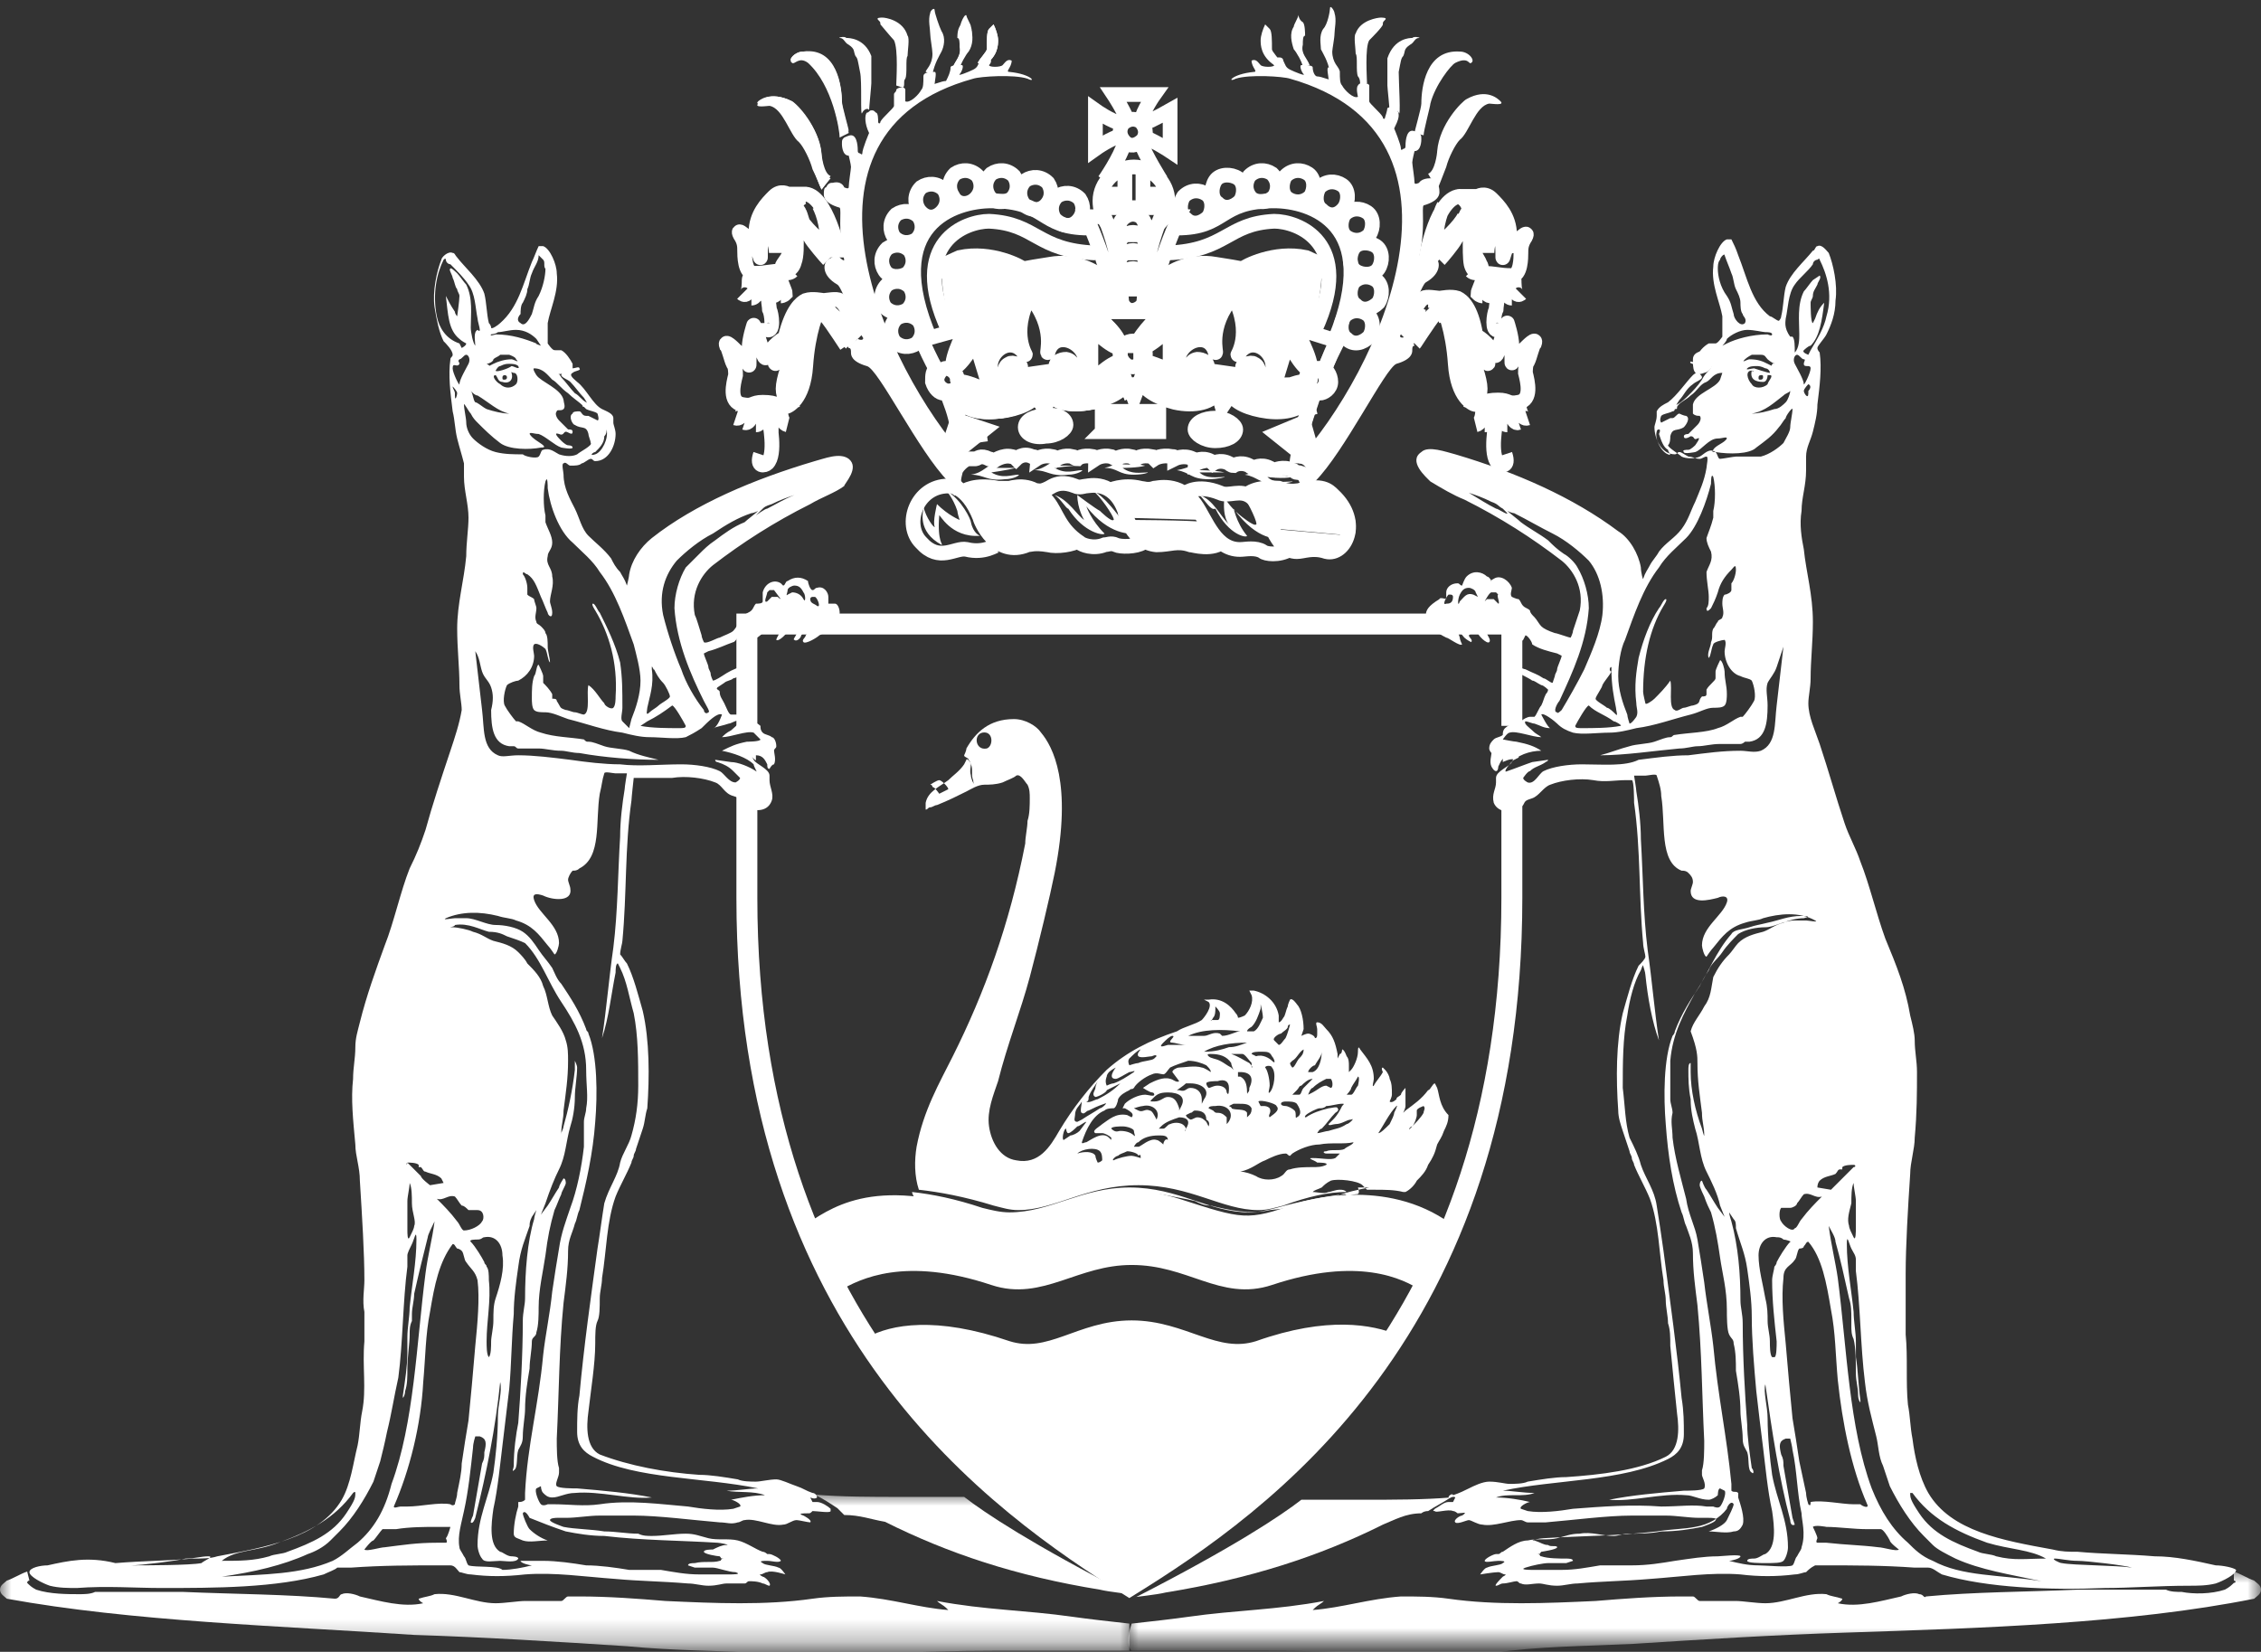 <svg version="1.1" id="Layer_1" xmlns="http://www.w3.org/2000/svg" x="0" y="0" viewBox="0 0 99.9 73" xml:space="preserve" enable-background="new 0 0 99.9 73"><rect x="0" y="0" width="99.9" height="73" fill="#333333" stroke="none"/><style>.st1{fill-rule:evenodd;clip-rule:evenodd;fill:#fff}.st5,.st6{fill:none;stroke:#fff;stroke-width:.925}.st6{stroke-width:.65}</style><g transform="translate(0 65.952)"><defs><filter id="Adobe_OpacityMaskFilter" filterUnits="userSpaceOnUse" x="0" y=".1" width="50" height="6.9"><feColorMatrix values="1 0 0 0 0 0 1 0 0 0 0 0 1 0 0 0 0 0 1 0"/></filter></defs><mask maskUnits="userSpaceOnUse" x="0" y=".1" width="50" height="6.9" id="crest-and-logo-b_1_"><g filter="url(#Adobe_OpacityMaskFilter)"><path id="crest-and-logo-a_1_" class="st1" d="M0 6.9V.1h99.9v6.8z"/></g></mask><path d="M1.3 3.9c-.1 0-.1.1-.1.1.1.1.2.2.4.3h-.2.2c.6.2 1.4.2 1.9.2.2 0 .5 0 .7-.1h3.9c2.3.1 4.6.1 6.7.3.2 0 .2-.2.3-.2.2-.1.6 0 .8.1.9.2 1.9.5 2.8.3 0 0-.2-.1-.2-.2.3-.1.5-.1.7-.2.9-.1 1.8.4 2.7.4.4 0 1-.1 1.3-.1h1.6c.1 0 .2-.2.3-.2h.5c1.3 0 2.6.1 3.8.2 2.2.1 4.4.2 6.5-.1.7-.1 1.4-.1 2.1-.1 1.4.1 2.6.5 3.9.6l-.1-.1c-.1-.1-.3-.2-.4-.3 2.1.4 3.9.4 6 .7.7.1 1.6.2 2.5.3V7h-6c-3.3 0-6.3.2-9.9.1-2.2-.1-4.2-.1-6.3-.3-3.1-.2-6.3-.4-9.4-.5-6-.4-12.5-.6-18-1.6-.1-.1-.3-.2-.3-.4s.2-.3.3-.4c.3-.1.6-.3.9-.4l.1.4M37 .7c-.3-.2-.6-.4-1-.6 1.2.1 2.5.1 3.8.1h2.8c.9.7 3 2.1 7.3 4.3.1 0-.9-.1-1.3-.2-3.7-.6-6.7-1.6-9.5-3-.6-.1-1.1-.3-1.8-.3L37 .7" mask="url(#crest-and-logo-b_1_)" fill-rule="evenodd" clip-rule="evenodd" fill="#fff"/><defs><filter id="Adobe_OpacityMaskFilter_1_" filterUnits="userSpaceOnUse" x="49.8" y="3.5" width="50.1" height="3.5"><feColorMatrix values="1 0 0 0 0 0 1 0 0 0 0 0 1 0 0 0 0 0 1 0"/></filter></defs><mask maskUnits="userSpaceOnUse" x="49.8" y="3.5" width="50.1" height="3.5" id="crest-and-logo-b_2_"><g filter="url(#Adobe_OpacityMaskFilter_1_)"><path id="crest-and-logo-a_2_" class="st1" d="M0 6.9V.1h99.9v6.8z"/></g></mask><path d="M98.7 3.9c.1 0 .1.1 0 .1-.1.1-.2.2-.4.3h.2-.2c-.6.2-1.4.2-1.9.1-.2 0-.5 0-.7-.1h-3.9c-2.3.1-4.6.1-6.7.3-.1.1-.1-.1-.3-.1-.2-.1-.6 0-.8.1-.9.2-1.9.5-2.8.3 0 0 .2-.1.2-.2-.3-.1-.5-.1-.7-.2-.9-.1-1.8.4-2.7.4-.4 0-1-.1-1.3-.1h-1.6c-.1 0-.2-.2-.3-.2h-.5c-1.3 0-2.6.1-3.8.2-2.2.1-4.4.2-6.5-.1-.7-.1-1.4-.1-2.1-.1-1.4.1-2.6.5-3.9.6l.1-.1c.1-.1.3-.2.4-.3-2.1.4-3.9.4-6 .7-.7.1-1.6.2-2.5.3-.2.6-.2 1 0 1.2h6c3.3 0 6.3.2 9.9.1 2.1-.3 4.1-.3 6.2-.4 3.1-.2 6.3-.4 9.4-.5 6.1-.2 12.6-.4 18.1-1.5.1-.1.3-.2.3-.4s-.2-.3-.3-.4c-.3-.1-.6-.3-.9-.4v.4" mask="url(#crest-and-logo-b_2_)" fill-rule="evenodd" clip-rule="evenodd" fill="#fff"/></g><path class="st1" d="M63.1 66.6c.3-.2.7-.4 1-.6-1.2.1-2.5.1-3.8.1h-2.8c-.9.7-3 2.1-7.3 4.3-.1 0 .9-.1 1.3-.2 3.7-.6 6.8-1.6 9.6-3 .5-.2 1-.5 1.7-.5 0 0 .1-.1.3-.1m-3.2-14c-.1 0-.4.1-.4.1s0-.1-.1-.1c-.9.1-1.9.3-3 .6-.4.1-.8.2-1.2.2-1.8 0-3.1-1.1-5.3-1.1-2.1 0-3.5 1.1-5.3 1.1-.4 0-.8-.1-1.2-.2-1.2-.4-2.2-.6-3.1-.7 0 .1.1.2.1.3.1.2.2.2.4.2.6.1 1.1.3 1.6.4.6.1 1.1.2 1.7.2h1.3c.3 0 .7-.1 1-.1.3-.1.5-.1.7-.2.5-.1 1-.3 1.6-.4.5-.1 1.1-.2 1.7-.3h.9c.5.1 1.1.2 1.5.3.2.1.4.2.7.2.8.2 1.7.4 2.6.2 1.1-.1 2-.3 2.9-.6.5-.2 1-.3 1.5-.4H60c.1.3 0 .3-.1.3zm3-3.6c-.1.2-.4.5-.6.7-.1.1 0-.1.1-.1.1-.1.2-.4.2-.5v-.2c0-.1.3-.2.3-.2.1.1 0 .2 0 .3zm-1.3 0c0 .1-.1.3-.2.5-.2.2-.4.4-.5.4.2-.3.5-.9.8-1.2.1-.1-.1.3-.1.3zM60 47.8c-.1.1-.2.4-.3.4h-.2s.2-.2.2-.3c.1-.2.2-.3.3-.5.1 0 0 .4 0 .4zm-.5 1.7c-.3.2-.5.2-.8.3-.1 0-.4.1-.5.1 0 0 .1-.2.2-.2.2-.2.4-.5.6-.7 0 0 .2-.1.1-.2 0-.1-.3 0-.4 0-.4.1-.7.2-1 .4-.1 0 0-.1 0-.1.1-.1.5-.3.6-.3.1 0 .2 0 .3-.1.2 0 .5-.1.7-.1.1 0 .1 0 0 .1-.1.2-.2.4-.4.6l-.2.2c0 .1.2 0 .3 0 .3 0 .5-.2.7-.2.2-.1-.1.2-.2.2zm.3.8c0 .1-.3.2-.4.3-.2.1-.6 0-.8.1-.2 0-.1.1 0 .1h.6l-.2.2c-.2.1-.6 0-1 0-.3 0 .1.1.2.2.1 0 .5 0 .4.1-.2.1-.4.1-.6.1-.3 0-.7 0-1 .1-.2 0-.2.2-.4.3-.3.2-.8.2-1.1 0-.2-.1-.5-.2-.7-.2.5-.1.8-.4 1.1-.5.2-.1.6-.3.9-.3.1 0 .1.1.2.1l.1-.1c.3-.2.8-.4 1.2-.4.5-.1 1.1 0 1.5-.1 0 0 .1-.1 0 0zm-5.5-1.6l.2-.1h.2c.3 0 .5 0 .6.2 0 .1 0 .2-.1.3l-.1.1V49c-.1-.2-.5-.1-.7-.2.1 0-.1-.1-.1-.1zm-.1.8v-.3c-.1-.1-.2-.2-.4-.2-.1 0-.1 0-.2-.1l-.2-.1c0-.1.2-.1.3-.1.6-.1.9.4.5.8zm-.8.1l-.1-.2c-.1-.1-.2-.2-.4-.2-.1 0-.2.1-.3.1 0 0-.2-.1-.2-.2l.2-.1c.1 0 .1-.1.2-.1.3 0 .5.1.5.4.2.1.1.3.1.3zm-1 .1c-.1.2 0 .1 0 0-.1-.3-.5-.3-.7-.2-.1 0-.2.2-.3.2h-.2l.1-.1c.2-.2.5-.3.8-.4.4 0 .5.2.3.5zm-1 .7s-.2-.2-.3-.2c-.3-.1-.7.3-.8.3h-.2s.1-.2.2-.2c.2-.2.5-.3.9-.3.2 0 .4 0 .4.2-.1-.1-.2.1-.2.2zm-1 .6s-.3-.1-.4-.1c-.2 0-.6.1-.8.2-.1 0 .1-.2.2-.2.1-.1.2-.1.4-.2.2 0 .5.1.5.2.1-.1.1 0 .1.1zm-1.3-1.3c0-.1.4-.1.5-.1.2 0 .5.1.5.2s.1.3 0 .2c-.1-.1-.3-.2-.6-.2-.1 0-.2.1-.4-.1.1 0 0 0 0 0zm2-.4c0 .1 0 .1 0 0-.1-.2-.2-.4-.3-.4-.2-.1-.3.1-.5 0l-.2-.1s.3-.1.4-.1c.4-.1.8.2.6.6zm.5-1c-.2 0-.3.2-.6.2-.2 0-.2 0-.1-.1.2-.2.3-.3.7-.3.5 0 .8.2.6.6l-.1.2v-.1c-.1-.3-.2-.5-.5-.5zm1-.4c-.2 0-.2.2-.5.1H52s.3-.2.4-.3h.2c.5 0 .9.3.6.7l-.1.2v-.2c0-.3-.2-.5-.5-.5zm-3.5 2.3l-.1-.1c-.3-.3-.8.1-1 .2-.1 0-.2.1-.2 0 .2-.6.5-1.2 1-1.4.1-.1.3-.1.4-.1.1 0 .2-.3.2-.4.1-.2.3-.3.5-.4.1-.1.1 0 .2-.1.1-.2.5-.5.8-.6.2-.1.4 0 .5 0 .1 0 .2-.2.3-.3.2-.1.5-.2.8-.3.3 0 .6.1.8.2.1.1.2.2.2.3 0 0-.3-.2-.4-.2-.3-.1-.8 0-1 0-.1 0-.3.1-.3.2l.3.4c-.1.1-.3-.1-.4-.1-.3-.1-.7.1-.9.2l-.3.2s.3.2.4.2c0 0 .1 0 .1.1s-.3 0-.4 0c-.3 0-.7.2-.9.4l-.1.2h.1s.2.1.3.2c0 0 .1.1 0 .2l-.2-.1c-.5-.1-.8.2-1.1.4-.1.1-.5.3-.3.4h.3c.1 0 .3.1.4.2v.1zm-.4.9s-.1.1-.2.1c0 0-.1-.2-.1-.3-.1-.2-.5-.2-.8-.1.2-.2.8-.3 1-.1.1.1.1.3.1.4zM47.3 50l-.3.2c-.1 0 0-.5.1-.5 0-.1 0 .2.1.2s.3-.2.4-.3c.1 0 .3-.2.4-.2l-.3.4c-.1.1-.3.2-.4.2zm.2-.9c0-.3.2-.4.3-.6 0 .1-.1.5 0 .5.1.1.2-.1.3-.1.2-.1.4-.2.7-.3.2-.1-.1.2-.2.2-.3.2-.5.3-.8.5l-.2.1c-.2 0-.1-.2-.1-.3zm.6-.8c.1-.3.3-.5.4-.7 0 0-.1.2-.1.3 0 .1-.2.3 0 .4.1 0 .5-.2.5-.3l.6-.3c-.3.3-.6.5-1 .7-.1 0-.4.2-.5.1.1 0 .1-.1.1-.2zm.8-.9c0-.1.1-.2.1-.2.1-.1.3-.2.3-.2s-.4.5 0 .5c.1 0 .4-.2.6-.3.1 0 .3-.1.2 0-.3.2-.6.4-.9.5-.1 0-.3.1-.3.1-.1-.2 0-.4 0-.4zm1-.8c.1-.1.4-.4.5-.4 0 0-.2.2-.1.3.1.1.5 0 .6 0 0 0 .2-.1.2 0l-.1.1c-.1.1-.5.1-.7.2-.1 0-.4.1-.4.1-.1-.2 0-.3 0-.3zm1.5-.7c.1-.1.3-.3.4-.3.2 0-.3.3 0 .3.1 0 .4.1.6.1h-.8c-.3.1-.4.1-.2-.1zm1.1-.3c.6-.3 1.5-.3 2.3-.2-.2 0-.5.2-.8.2l-.1-.1c-.3-.1-.5.1-.7.1h-.7s.4-.2 0 0zm1.1-.8c.1-.1.1-.3.1-.4v-.1s.2.2.2.3c0 .1 0 .3-.1.3h-.3c0 .1.1-.1.1-.1zm1.5 1.1c-.3.1-.5.2-.8.2-.3.1-.6.2-1.1.2.5-.3 1.2-.4 1.9-.4zm.2-.7c.2-.2.3-.5.4-.8v-.2s.1.4.1.6c-.1.2-.2.5-.4.6h-.3c0-.1.2-.2.2-.2zm-1 2.7c0 .1 0 .4-.1.2 0-.2-.2-.3-.4-.3s-.3.1-.4.1c0 0-.1-.1-.1-.2s.4-.1.5-.1c.3-.1.5 0 .5.3zm-.4-1.2c-.2-.1-.4-.1-.5-.2-.1-.1 0-.1.1-.1.4 0 .7.1.9.4 0 .1.1.3.1.3l-.1-.1c-.2-.1-.3-.2-.5-.3zm1.3.1c-.2-.1-.5-.3-.8-.4h.5c.1 0 .3.3.4.4v.2c.1 0-.1-.2-.1-.2zm-.1 1.3c0-.4-.1-.6-.3-.7h-.1v-.2h.1c.5 0 .6.3.4.7 0 .1 0 .2-.1.2.1 0 0 .1 0 0zm1.1-1.6c.1.1.2.4 0 .2-.1-.1-.4-.3-.7-.2l-.2-.1c0-.1.3-.1.4-.1.3 0 .4 0 .5.2zm-.3.5s-.1-.1 0 0c0-.1.3-.1.3 0 .2.2.1.9-.1 1.1-.1.1 0-.2 0-.3 0-.3-.1-.7-.2-.8zm.2 1.8c-.1-.1-.2-.1-.3-.1h-.1l-.1-.2c.1-.1.8.1.8.2.2.2-.2.4-.3.5-.1-.1.1-.2 0-.4zm.5-3.3c.1-.1.3-.2.3-.3 0 0 0-.1.1-.1 0 0-.1.4-.2.6-.1.1-.2.3-.3.3l-.2-.2c-.1-.1.2-.3.3-.3zm.5 1.2c.2-.1.3-.4.5-.5 0 .2-.1.3-.2.4-.1.1-.2.4-.3.4 0 0-.1-.1-.1-.2l.1-.1zm.2 2.5c-.1.1 0-.2-.1-.3-.1-.1-.3-.2-.4-.2 0 0-.2 0-.2-.1s.2-.1.2-.1c.2 0 .4 0 .5.1.2.3.2.5 0 .6zm.7-1.7l-.4.4c-.1.1-.1.3-.2.3h-.3l.2-.2c.1-.1.1-.2.2-.2.1-.1.3-.3.5-.3zm.1-.6c.1-.2.3-.4.3-.6 0 .3-.1.8-.4.9h-.2c0-.1.2-.3.3-.3zm.5.6h.2c.1.1.1.4 0 .4l-.2-.1c-.2 0-.4.2-.6.3l-.2.1s.1-.3.2-.3c.2-.2.4-.3.6-.4zm-15-14.6c-.5.1-.6-.6-.2-.7.5-.1.5.6.2.7zm-2.1 2s-.2-.3-.3-.3c0 0 0-.1-.1-.1 0 0 .3-.2.4-.2.1 0 .4.3.4.4l-.4.2zm22 13l-.1-.2c-.1 0-.2.3-.3.3-.3.4-.6.6-1 .9l-.1.1s.1-.2.1-.3v-.8s-.2.2-.2.3c-.1.1-.2.1-.2.2 0 0-.2.2-.3.1 0 0 .1-.2.1-.3 0-.3 0-.5-.1-.7 0-.1-.1-.3-.2-.4l-.1-.1c-.1 0 0 .2 0 .2-.1.2-.3.4-.4.6-.1.1 0-.2 0-.3 0-.6-.3-.9-.6-1.3-.1-.2-.1 0-.1.1 0 .3-.2.7-.3.8l-.1.1v-.3c0-.1 0-.3-.1-.4 0 0-.1-.3-.2-.3 0 0 0 .2-.1.2l-.1.2v-.2c-.1-.5-.2-.8-.5-1.1-.1-.1-.2-.3-.4-.3-.1 0 0 .2 0 .3v.2c0 .1 0 .2-.1.2 0-.1-.2-.2-.3-.2-.1 0-.3.1-.3.1l.1-.3c0-.4-.1-.9-.3-1.1 0 0-.2-.3-.3-.2 0 0-.1.2-.1.3-.1.2-.1.4-.2.5 0 0-.1.2-.2.2v-.3c-.1-.6-.6-1-1.1-1.1h-.2l.1.2c.1.3-.1.7-.3.9 0 0-.2.1-.3.1 0 0 0-.1-.1-.2-.2-.3-.6-.7-1.2-.6h-.2l.2.1c.2.2-.2.7-.3.8-.3.2-.8.3-1.1.5-1.2.4-2.2.9-3.1 1.7-.8.8-1.5 1.7-2.1 2.7-.4.7-.9 1.5-1.9 1.3-.7-.1-1.1-.8-1.2-1.5-.1-.7.2-1.4.4-2 .4-1.6 1-3.1 1.4-4.6.4-1.5.9-3.6 1.1-4.6.8-4-.1-5.6-.6-6.2-.2-.3-.7-.6-1.2-.6-1.1 0-1.7.6-2.1 1.3 0 .1-.1.3-.1.3 0 .1.2.1.2.2.2.2 0 .4.1.7 0 .1.1.4.2.4-.1 0-.1-.2-.1-.2-.1-.2 0-.5-.1-.7 0-.1-.2-.3-.2-.2l-.1.2c-.2.3-.5.5-.7.7-.4.3-.9.5-1 1v.3c.1 0 .1-.1.2-.1s.2-.1.3-.1c.5-.2.9-.4 1.3-.6.2-.1.5-.3.8-.3.2 0 .5 0 .8-.1.2-.1.5-.2.6-.3.2-.1.4.3.5.4.1.2.1.4.1.6 0 .3 0 .7-.1 1 0 .3-.1.7-.1 1-.7 3.6-1.8 6.6-3.2 9.4-.6 1.2-1.3 2.4-1.6 4-.1.6-.1 1.3.1 1.9.9.1 2 .3 3.3.7.4.1.7.2 1.1.2 1.6 0 3-1.1 5.3-1.1s3.7 1.1 5.3 1.1c.4 0 .7-.1 1.1-.2 1.1-.4 2-.6 2.8-.6-.1-.1-.2-.1-.3-.1-.2 0-.4.1-.5.1-.2.1-.5 0-.7 0 .1-.1.2-.1.4-.2.1-.1.2-.2.4-.3.3-.1 1.2 0 1.4.2l.2.2h.3c.5 0 .9 0 1.3.1h.1c.2-.1.4-.3.5-.5.2-.2.4-.4.5-.7.2-.3.3-.5.4-.9.1-.2.2-.3.3-.6.1-.2.2-.4.2-.7-.4-.4-.4-.9-.5-1.2z" transform="translate(0 .178)"/><path class="st1" d="M35.5 54c1.1-.7 3-2.3 7.9-.6.5.2 1.3.3 2.5-.1 2.1-.7 3.6-1.3 6.2-.5 2.8.9 3 1 5.2.2.3-.1 3.9-1.2 6.8.9.1.1-1.1 2.6-1.2 2.8-.1.1-2-1.8-6.7-.3-1 .3-1.5.4-3.4-.2-1.4-.5-2.5-1-5-.3-.8.2-2.6 1.2-4.2.5-.5-.2-2.2-.7-4.3-.5-1.3.1-2.3.9-2.4.8-.1-.1-.7-1.4-.7-1.5-.2-.2-.7-1.2-.7-1.2m2.9 5.1c.1 0 1.5-1 5.4 0 .2.1 1.2.8 3.1 0 1.6-.6 3-1.1 5.3-.3.5.2 2.2 1 3.7.3 1.4-.6 4.1-.8 5.5-.1 0 0-3.7 6.1-11.5 10.8-.1 0-7-4.1-10.9-9.9-.2-.1-.6-.8-.6-.8" transform="translate(0 .178)"/><path class="st5" d="M66.8 34.9v4.6c0 19.1-11.1 26.8-16.9 30.4C44.2 66.3 33 58.6 33 39.5v-4.7" transform="translate(0 .178)"/><path class="st1" d="M66.4 33.5v-.6h.7v.4l-.2.1c-.1-.1-.5.1-.5.1" transform="translate(0 .178)"/><path class="st5" d="M33 32.1v-4.7h33.8v4.5" transform="translate(0 .178)"/><path class="st1" d="M32.8 33.2c-.1-.1-.1-.2-.1-.2v-.2h.7v.6c0 .1-.2-.2-.3-.2h-.3" transform="translate(0 .178)"/><path class="st6" d="M61.6 59.1c-1-.4-2.9-.8-6 .3-1.9.6-3.3-.9-5.6-.9s-3.6 1.5-5.5.9c-3.2-1.1-5.1-.7-6-.2M63 56.6c-.9-.6-3-1.6-6.9-.3-2.1.7-3.5-.9-6.1-.9-2.5 0-4 1.6-6.1.9-3.9-1.3-6-.3-7 .3" transform="translate(0 .178)"/><path class="st1" d="M33.9 22.3c-.1 0-.5.3-.5.3l.2-.2c.2-.2.2-.2.5-.3.4-.2.7-.3 1-.4-.5.2-.8.4-1.2.6zm-2.3 1.4c-.3.2-.5.4-.7.6l-.6.6c-.3.5-.5 1.2-.5 1.8.1 1.5.7 2.9 1.3 4.1.1.2.3.5.2.5-.1.1-.2 0-.2-.1-.4-.5-.8-1.2-1-1.8-.3-.7-.6-1.6-.8-2.4-.2-1 .1-1.8.6-2.4.4-.4 1-.9 1.6-1.2.6-.4 1.1-.7 1.7-.9.1 0 .3-.1.3-.1-.1.1-.5.4-.6.5-.5.2-.9.5-1.3.8zm.3 7.7s-.2.6-.4.6c.3-.1.4-.1.7-.2.1 0 .4-.2.4-.1.1.1-.2.3-.3.4-.2.1-.3.2-.4.3.4 0 1.1-.3 1.4-.2l.3.3c0 .1-.6.1-.6.1-.5.1-.7.2-1.1.4.5.1 1.1.3 1.4.6 0 .1.2.4.1.3-.3-.2-.8-.4-1.1-.4l-.7-.1c0 .1.1.1.1.1.3.1.5.2.7.4l.3.3c0 .1-.2.2-.2.2-.3 0-.5-.4-.7-.5-.4-.2-1.1-.3-1.7-.3-.9 0-1.9.1-2.7 0-.7 0-1.5-.1-2.2-.2-.8-.1-1.6-.2-2.3-.2-.4 0-.7.1-.9 0-.7-.3-.6-1.2-.7-2-.1-.9-.2-1.7-.3-2.6.2.3.2.6.3.9.1.3.3.4.4.7.1.3.1.6 0 1 0 .8.1 1.5.8 1.6h.2c.1 0 .1.1.2.1h.9c.3 0 .6.1 1 .1.2 0 .5.1.8.1 1.1.2 2.4.3 3.5.3-.4-.1-.9-.2-1.3-.4-.3-.1-.8-.1-1.1-.2-.3-.1-.5-.2-.7-.2-.1 0-.1 0-.2-.1-.6-.1-1.3-.1-1.9-.3-.4-.1-.7-.4-1-.5h-.1c-.1-.1-.4-.5-.5-.7-.1-.2 0-.7.1-.9.1-.1.4-.2.5-.2.4-.2.7-.6.7-1.1 0-.1-.1-.4 0-.5.1-.1.4.1.5.2.1.2.1.5.2.6 0-.2-.1-.5-.1-.7 0-.2 0-.5-.1-.6 0-.1-.1-.2-.2-.3-.1-.1-.2-.1-.2-.2-.1-.2 0-.4 0-.6 0-.1-.1-.3-.1-.4-.1-.1-.2-.1-.3-.2v-.3c0-.2-.1-.5-.2-.6 0-.2.1 0 .2 0 .3.2.4.5.6 1 .1.2.2.5.3.7 0 .1.2.3.2 0 0-.2-.1-.4-.1-.5 0-.3.2-.7.1-1.1 0-.4-.3-.5-.2-.9 0-.2.2-.3.2-.6s-.2-.6-.3-.9v-.3c-.1-.4-.1-1.1 0-1.5.1-.3.1.2.1.3.1.8.5 1.9 1.1 2.4.4.4.9.8 1.2 1.3.7.9 1.1 2.1 1.5 3.2.1.4.3 1.1.3 1.6 0 .6-.2 1.2-.4 1.7l-.1.4-.3-.3c-.1-.1 0-.4 0-.6 0-.8 0-1.3-.1-2-.2-.8-.6-1.6-.9-2.2-.1-.1-.2-.4-.3-.4-.1 0 .1.3.1.3.6 1 1 2.3.9 3.8 0 .1 0 .4-.1.5-.1.1-.4-.1-.4-.2-.2-.2-.4-.6-.7-.8-.1.3.1 1.2-.2 1.3-.1 0-.3-.1-.4-.1-.1 0-.3-.1-.4-.1-.3-.1-.2-.1-.4-.4 0-.1-.1-.1-.2-.1v-.2c-.1-.2-.3-.4-.4-.5v-.3c0-.1-.2-.5-.2-.5-.1 0-.1.4-.2.5-.1.3-.1.6-.1 1 0 .1 0 .4.1.5.1.1.3.1.5.1.3 0 .7.2 1 .3.8.2 1.6.5 2.4.6.4.1.8.2 1.2.2.5 0 1.2.1 1.6 0 .2-.1.4-.2.7-.4.3-.3.7-.7.9-.6zm-4.3 3.3c-.1.6-.2 1.4-.2 2.1-.1 1.6-.1 3.3-.3 4.9-.2 1.4-.3 2.7-.5 4 .3-.9.4-1.9.6-2.9 0-.1 0-.4.1-.4l.1.2c.3.6.4 1.3.6 2 .2 1 .2 2.1.2 3.2 0 .8-.1 1.5-.3 2.2-.1.4-.4.8-.5 1.2-.1.6-.5 1.1-.7 1.8-.1.6-.2 1.4-.3 2-.3 2.2-.6 4.3-.8 6.5-.1.5-.1 1.1-.1 1.6 0 .6.3.9.7 1.1 1.9 1 4.9.9 7.3 1.4-.4 0-.9.1-1.4.1.5.1 1.2 0 1.7.2-.5 0-1 .1-1.5.2.1 0 .5.2.4.3l-.3.1c-.6.1-1.4 0-2-.1-1.2-.1-2.6-.3-3.9-.1-.7.1-1.4 0-2 0h-.3s-.2.1-.3 0c-.1-.1-.3-.6-.2-.7l.2-.1s0 .2.1.3c.1.1.2.2.4.2.3 0 .6-.2 1-.2 1.1-.1 2.4.3 3.4.2-1-.2-2.1-.3-3.3-.4-.2 0-.8 0-.9-.1-.1-.1.1-.4.1-.6v-.2c-.1-.3-.1-.9-.1-1.3.1-2 .1-4 .3-6 .1-.8.2-1.5.2-2.3 0-.5.2-.8.3-1.2.1-.2.1-.4.2-.6.3-1.2.6-2.5.7-3.9.1-1.2.1-2.9-.3-3.9 0-.1-.1-.1-.1-.2-.3-.8-.7-1.4-1.1-2-.2-.2-.3-.5-.4-.7-.2-.3-.4-.5-.6-.8-.2-.3-.4-.6-.7-.8-.3-.2-.8-.3-1.2-.3-.4 0-.9-.3-1.3-.3h-.5c-.1 0-.6.1-.4 0 .7-.3 1.5-.3 2.3-.1.3.1.6.1.8.2.7.2 1 .6 1.4 1.1.1.1.3.4.3.4.1 0 .2-.4.2-.5 0-.8-.9-1.3-1.1-1.9-.1-.3.1-.3.4-.2.4.2 1.3.3 1.2-.3 0-.1-.1-.3-.1-.4 0-.1.1-.3.2-.4.1 0 .2 0 .3-.1 1-.5.7-2.1.9-3.3.1-.4.1-.6.2-.9 0-.1.4 0 .5 0h.5s-.1.6-.1.7zM25 67.5c.5.1 1.1.2 1.7.2 1.7.2 3.4.2 5 .3.1 0 .6.1.4.1-.2 0-.4.1-.6.2-.1 0-.4 0-.4.1s.6.2.7.2c.1.1 0 .1.2.1-.2 0-.1.1-.2.1-.3.1-.7 0-1.1.1-.1 0-.3 0-.3.1l.3.1h.8c.2 0 .7.2 1 .2.3.1-.1.1-.3.1h-1.3c-.6 0-1.1-.1-1.7-.2h-1.4c-.6-.1-1.3-.2-1.9-.2-.6-.1-1.3-.2-1.9-.2h-1c0 .1.4.2.5.2-.4.1-.9.2-1.3.2-.2-.2-1.2-.1-1.5-.2-.1-.1-.1-.3-.2-.4-.1-.2-.2-.3-.2-.4-.1-.5.1-1.1.2-1.6.2-.9.3-1.9.4-2.8 0-.2.1-.5.1-.5h.2c.3.1.3.3.2.7 0 .2 0 .3-.1.5-.1.6-.3 1.7-.4 2.3 0 0-.1.2-.1.3.1.1.2-.2.2-.2.5-2 .9-4 1.1-6 .1.4-.1 1-.1 1.5 0 .9-.1 1.8-.2 2.5-.2 1.1-.7 2-.7 3.2 0 .2.1.5.2.6.1.2.5.1.8.1.2 0 .7.1.8-.1 0-.1-.3-.1-.3-.1-.2 0-.4-.2-.5-.2-.5-.3-.4-1.2-.3-1.9.2-.9.3-2 .4-2.8.1-.9.2-1.6.3-2.5.1-1.1.1-2.2.2-3.3 0-.7.1-1.4.2-2.1.1-.8.3-1.2.5-1.8 0-.1 0-.2.1-.4l.2-.3s-.1.3-.1.4c-.3 1-.4 2.3-.4 3.5 0 .3-.1.6-.1 1 0 1.5-.1 3.2-.2 4.5-.1.5-.2 1.2-.2 1.9 0 .1-.1.3 0 .2.2-.1.1-.6.2-.9.1-.2.2-.3.2-.6 0-.4.1-.9.1-1.2 0-.6.1-1.2.2-1.8 0-.4.1-.8.1-1.2 0-.2.2-.2.2-.4.1-.3.1-.8.1-1.1 0-.8.2-1.6.3-2.3.1-.8.2-1.3.4-2 .1-.2.2-.5.3-.7 0-.1.2-.4.2-.5 0 0 0-.2-.1-.2 0 0-.2.3-.2.4-.2.3-.3.5-.5.8l-.3.4.2-.5c.2-.6.4-1.1.6-1.5.3-.6.3-1.2.5-1.9.1-.3.2-.8.2-1.3 0-.4.1-.9.1-1.3 0-.1-.1-.3-.1-.3v.4c-.1.9-.3 1.8-.5 2.5 0 .1-.2.5-.1.3 0-.4.1-.6.1-1 .1-.8.2-1.4.2-2.2 0-.3 0-.6-.1-.9-.1-.4-.4-.8-.6-1.1-.2-.4-.2-.9-.4-1.3-.1-.4-.4-.7-.7-1-.1-.2-.3-.4-.4-.5-.3-.3-.7-.4-1.1-.5-.3-.1-.5-.3-.9-.4-.2-.1-.7-.2-.9-.2-.3 0 .1 0 .1-.1.6-.1 1.1.2 1.5.3.4 0 .6.1.8.2.3.1.6.2.8.3.7.7 1 1.7 1.6 2.6.6.9 1.1 1.8 1.1 3 0 .7.1 1.2 0 1.7 0 .2-.1.4-.1.6v1.1c-.1.9-.3 1.9-.6 2.7-.2.6-.4 1.1-.5 1.8-.1.6-.2 1.2-.3 1.9-.1 1-.3 1.9-.4 2.8-.2 2.2-.7 4-.8 6.1v.3c-.1.1-.2.1-.3.1v.2c-.1.3-.2.8-.2 1.2 0 .2.2.2.4.3.3.1.7 0 1.1 0-.3-.1-.6-.3-.8-.5-.1-.1-.3-.6-.3-.7.1-.2.3.2.3.2.5.2 1 .4 1.6.6zm-4.8-1.7c0 .2-.1.4-.1.5-.1.1-.2 0-.2 0-.5-.1-1.3.1-1.9.1h-.3c-.1 0-.3.1-.3 0 .7-1.6 1.2-3.6 1.3-5.5.1-1.1.1-2.1.3-3.1.2-1.2.4-2.2 1-3 .1 0 .1.1.2.2.1 0 .2.1.2.1.1.1.1.4.2.5.2.3.4.4.5.8.1.8 0 1.9-.1 2.9-.1 1.2-.2 2.3-.3 3.3-.1.6-.2 1.2-.3 1.9 0 .4-.1.8-.2 1.3zm-.5 2s.1.2 0 .2h-.4c-.9 0-1.5.1-2.3.2-.2 0-.8.2-.9.1 0 0 .3-.4.4-.4.1-.1.3-.4.4-.5h.6c.6-.1 1.3-.1 1.8-.1h.6s-.1.4-.2.5zm-3.9.2c-.4.3-.7.6-1.1.8-1.4.6-3 .6-4.9.7 1.4-.2 2.7-.5 3.8-1 .3-.1.7-.3 1-.6l.2-.2.2-.2c.6-.6 1.1-1.4 1.5-2.2l.3-.9c.1-.4.2-.8.3-1.3.2-.8.3-1.5.5-2.4.2-1.5.2-3.4.4-4.9v-.5c0-.1.1-.3.2-.5s.2-.7.2-.2c0 1-.2 2-.3 3 0 .4-.1.9-.1 1.3v.7c0 .6-.1 1.2-.2 1.9v.1c.1-.1.1-.3.1-.3.1-.3.1-.6.1-1 0-.5.1-1.1.1-1.5 0-.2 0-.4.1-.6v-.3c0-.3.1-.6.1-.9.2-.9.4-1.7.6-2.5 0-.1.2-.5.3-.7 0 0 0-.1 0 0-.1.8-.3 1.5-.4 2.3-.4 3.1-.5 6.6-1.5 9.3-.3 1.2-.8 2-1.5 2.6zm-3.5 0c1.4-.5 2.5-1.1 3.3-2.2 0 0 .1-.1.1 0 0 .2 0 .3-.4.9-.6.9-1.5 1.3-2.6 1.7-.2.1-.6.1-.8.2-.7.2-1.3.2-2.1.2.6-.5 1.5-.4 2.5-.8zm-3.4.9c-.5.1-2.5.1-3.1.1.4 0 2-.2 2.4-.3.4 0 .7-.1 1-.1.3 0-.2.2-.3.3zm9.1-16c0-.2.1-.6.1-.8.1.2.1.6.1.9 0 .4.2.8.1 1 0 .1-.1.3-.2.5s-.1-.2-.1-.3v-1.3zm3.3.9c-.1.2-.5.4-.8.4-.1 0-.2-.3-.3-.4-.3-.4-.6-.7-.9-1 .3.1.5-.2.8-.1.1.1.2.3.3.4.1 0 .2.1.3.2h.4c.3 0 .3.4.2.5zm.3 6c-.1-.1-.1-.5-.1-.7 0-.9.2-1.8.1-2.7 0-.2 0-.5-.1-.6 0-.1-.1-.1-.1-.2-.1-.2-.4-.7-.6-.9-.1-.1.2-.1.3-.1.2 0 .2-.1.3-.1.5-.1.8.3.8.8.1.6-.1 1.3-.3 1.9-.1.3-.1.6-.1 1 0 .3-.1.7-.1.9 0 .2 0 .6-.1.7.1-.1 0 0 0 0zM18 51.2c.1 0 .4 0 .5.1v.1h.1c.1.1.1.2.2.2.2.1.5.1.7.3l.1.2-.6.1s-.4-.3-.4-.4l-.6-.6c0 .1-.1.1 0 0zm2.3-34.4c0 .1-.3-.5-.3-.7 0-.3.2 0 .3-.2 0-.1-.1-.1 0-.2.1 0 .2-.2.3-.2.1 0 .2.2.1.4s-.4.7-.4.9zm-.2.5v-.1c0-.1-.1-.2-.1-.3 0 0 .2.2.2.3 0 .1-.1.4-.1.1zm-.8-3.5c-.2-1 0-1.9.3-2.5.1-.1.1 0 .1 0 0 .1.1.2.2.2.3.3.6.6.8.9.3.4.3 1 .4 1.5 0 .1.1.4.1.5 0 .1-.1 0-.1 0-.2.1-.1.5-.1.7-.1-.1-.2-.6-.2-.8 0-.6.1-1.3-.2-1.9-.1-.1-.3-.4-.4-.5 0 0-.3-.3-.3-.2-.1 0 .1.3.1.4.1.2.1.4.2.5 0 .1.1.2.1.3 0 .2-.1.9-.1.9s-.1-.1-.1-.2c-.2-.3-.3-.5-.4-.7.1.8.1 1.5.6 1.9.1.1.3.2.3.2 0 .1-.2.2-.2.2l-.1-.2c-.6-.2-.9-.7-1-1.2zm3.2 4.3c-.3 0-.7-.1-1-.2-.2-.1-.4-.3-.5-.3-.1-.1-.1-.4-.2-.5V17v.1c.1.1.2.2.3.2.5.3.9.7 1.4.8zm-.7-2.4c.1-.1.2-.1.3-.2h.4s.3.1.3.2c.2.2-.1 0-.2 0-.3 0-.6.1-.8.2l-.2.1c.1 0-.1-.1-.1-.1.1 0 .3-.1.3-.2zm.2-1.2c.2 0 .5-.1.8-.1.4 0 .7.2.9.4l.2.3s-.3-.1-.2-.1c-.5-.2-1.1-.4-1.8-.4 0 0-.3.1-.2 0-.1 0 .2 0 .3-.1zm1-.8c0-.1 0-.4.1-.5.1-.2.2-.4.2-.6.1-.2.1-.5.2-.7.1-.3.3-.5.3-.8l.2.2c.1.1 0 .3.1.4 0 .3-.1.8-.3 1.2-.2.3-.2.5-.3.8-.1.2-.3.6-.5.4-.2-.1-.1-.3 0-.4zm-1.1 2.7c.1.1.1.3.3.3.3.1.5-.1.4-.4 0-.1 0 0 .1 0 .2 0 .2.4.1.5-.2.2-.5.2-.7 0-.2-.1-.4-.4-.2-.4zm.5.1c0 .1-.1.1-.1.1-.1 0-.1 0-.1-.1s.1-.1.1-.1.1 0 .1.1zm-.5-.3s.1-.2.2-.2c.2-.1.3-.1.4-.1.1 0 .3 0 .4.1.1.2-.2 0-.3 0-.1.1-.7.3-.7.2zm2.5.4c.2.1.4.4.7.6.2.2.5.4.6.5.1.1 0 .1.1.1l.1.1c.2.1.4.1.5.2 0 0 .1.3 0 .3l-.4-.2h-.1c-.2 0-.2-.2-.3-.2-.1 0-.3 0-.3.1-.2.1 0 .5.1.5.3.2.5 0 .6.4 0 .1.1.3.1.4.1.1-.5.4-.6.5-.2.1-.5.1-.8 0-.2-.1-.4-.3-.7-.2-.1 0-.1.2-.2.3-.1.1-.6 0-.7-.1-.4 0-.8 0-1.2-.1-.4-.1-.8-.4-1-.6-.2-.2-.3-.5-.3-.7 0-.2-.1-.6-.1-.8 0-.1.2.3.3.4.1.2.2.3.3.4.3.3.6.6 1 .9.4.3 1.3.3 1.8.2.1 0 .2 0 .1-.1s-.5-.3-.6-.5c0-.1.2 0 .4 0 .3.1.7.5 1 .6 0 0 .5.1.5 0s-.2-.1-.2-.1c-.1 0-.3-.2-.3-.2-.1-.1-.4-.4-.1-.3.2.1.2-.1.3-.1.1 0 .3.2.3 0 0-.1-.1-.1-.2-.1l-.4-.4c-.1-.1-.2-.3-.1-.4 0-.1.2 0 .3-.1.1-.1 0-.3 0-.4-.1-.5-1-.8-1.2-1.1 0 0-.2-.3-.1-.3.4 0 .6.3.8.5zm0-1.1c.3-.1.8.4.4.4 0 .1.1.2.1.3 0 .1-.1.1-.1.2s.3.2.4.3c.2.2.4.5.6.7 0 0 .2.3.1.2-.2-.1-.3-.3-.5-.4-.2-.2-.4-.5-.6-.7-.1-.2-.3-.3-.3-.4-.1-.1-.2-.5-.1-.6zm2.4 3.3s.1.1 0 0c.1.4-.2 1-.5 1.1-.3.1-.1-.1 0-.1.2-.2.4-.4.4-.7.1-.1.1-.2.1-.3zm1.8 12.9c.4-.2.7-.4 1.1-.7.1 0 .5.7.6.9 0 .1-.1.1-.3.1-.5 0-1.2 0-1.7-.1l.3-.2zm0-.6c.1-.5.3-1 .2-1.7v-.1c0-.1.1.2.1.1.1.2.2.4.4.6.1.1.3.5.3.6 0 .1-.4.3-.5.4-.1.1-.3.2-.4.3-.2.2-.1-.1-.1-.2zm5.3-5.1l.1-.1h.2l.3.4s-.2-.1-.1-.1h-.3l-.2.2c-.2.1 0-.3 0-.4zm.9-.1c0-.1.2-.2.3-.2.2 0 .3.1.4.3.1.1.1.5 0 .3s-.3-.3-.5-.3l-.2.1c-.1.1 0-.1 0-.2zm1 .4c0-.1.1-.1.1-.1h.1c.1 0 .3.5.1.4-.1-.1-.3-.1-.3-.3zm1.7-6.2c-.4-.3-1.1 0-1.5.1-2.7.8-5.3 1.9-7.2 3.4-.5.4-.9 1-1 1.6 0 .1-.1.5-.1.5-.1-.3-.2-.4-.3-.6-.2-.2-.3-.4-.4-.6-.3-.4-.7-.7-1-1-.3-.3-.4-.8-.6-1.2-.2-.4-.5-.9-.5-1.5 0-.1-.1-.5 0-.5.1-.1.2.1.3.1.2 0 .4 0 .5-.1.1 0 .3-.2.4-.2.1 0 .1.1.2.1.6 0 .9-.7.9-1.2 0-.2-.1-.4-.1-.5v-.2c0-.2-.3-.3-.5-.4-.4-.2-.7-.9-1.1-1.2-.1-.1-.4-.3-.2-.4.1-.1.4-.1.3-.2 0-.1-.2 0-.3 0v-.2c-.1-.2-.3-.5-.5-.6h-.3c-.1 0-.3-.3-.3-.3v-.9c.1-.6.5-1.4.4-2.2 0-.4-.3-1.1-.6-1.2h-.2c-.1.2-.2.5-.3.7-.4 1-.6 2-1.4 2.7-.1.1-.4.3-.4.2 0 0 0-.1-.1-.2-.1-.4-.1-.9-.2-1.3-.2-.6-.9-1.2-1.2-1.6-.1-.1-.1-.2-.2-.2-.2-.1-.5.2-.5.3-.2.5-.4 1.4-.3 2.1.1.6.2 1.1.4 1.5.1.1.4.4.4.6 0 .1-.1.1-.1.2-.1.7 0 1.5.1 2.3.1.4.1.8.2 1.2.1.4.2.7.3 1.1v.6c0 .6.2 1.2.2 1.8 0 .5-.1 1.1-.1 1.7-.1 1.1-.4 2.1-.4 3.2 0 .9.1 1.7.1 2.5 0 .4.1.8.1 1.1-.1.6-.3 1.2-.5 1.8-.4 1.2-.8 2.4-1.1 3.5-.2.6-.4 1.1-.7 1.7-.4 1-.7 2.4-1.1 3.4-.4 1.1-.8 2.2-1.1 3.4-.1.4-.2.7-.2 1.1 0 .5-.1.9-.1 1.4-.1.9 0 1.8.1 2.9 0 .5.2 1 .2 1.6.1 1.6.2 3.2.2 4.4 0 .4-.1.9 0 1.4v1.3c-.1 1.1.1 2.1-.1 3.1-.1.5-.1 1-.2 1.5-.2.8-.3 1.7-.7 2.4-1 1.7-3.4 2.1-5.5 2.5-.3.1-.7.1-1.1.1-1.1.1-2.2.1-3.4.2-1.2-.3-2.1-.1-3 .1-.3 0-.8.1-.8.3 0 .2.6.5.9.6.4.1.8.1 1.2.1 1.3-.1 2.6 0 3.7 0 2.4 0 5.1 0 7.2-.6.2-.1.5-.2.6-.3h.6c1.4-.1 2.6-.1 4-.1h.4c.2 0 .3.2.4.3.1 0 .3.1.5.1.8.1 1.5.1 2.4 0 1.3-.1 2.6.1 4 .2 1.1.1 2 .1 3.2.2.3 0 .6.1.9.1.4 0 .6-.1.8-.1h.8c.1 0 .1-.1.2-.1s.4 0 .6.1c.1 0 .2.1.3.1.1-.1-.2-.4-.3-.4 0 0-.2-.1-.1-.1s.2-.1.3-.1c.2-.1.8.1.8.1s-.2-.3-.3-.3c-.2-.1-.6-.1-.7-.2-.2-.1 0-.1.2-.1s.5.1.6 0c0-.1-.4-.3-.5-.3h-.1s-.1-.1-.2-.1c-.3-.1-.7-.4-1.1-.5-.4-.1-.9 0-1.3-.1s-.6-.2-1-.2c-.5 0-1 .1-1.5.1-.2 0-.4 0-.6-.1-.5 0-1-.1-1.5-.1-.6-.1-1.3-.1-1.8-.2 0 0-.6-.2-.6-.3 0-.1.3-.1.3-.1h.4c.5 0 1-.1 1.5-.1H28c1.1 0 2.6.2 3.8.3.3 0 .5.1.8 0 .1 0 .2-.1.3-.1.5-.1 1.2.3 1.7.2.2 0 .4-.2.6-.2.1 0 .5.1.6.1.1-.1-.3-.3-.3-.3-.3-.1 0-.1.2-.1.1 0 .1 0 .2-.1.2 0 .8.1.8 0v-.1c-.1-.1-.4-.3-.6-.3h-.2l-.1-.2s.2.1.3 0c0-.1-.1-.2-.2-.2-.3-.1-.4-.2-.7-.3-.3-.1-.7-.3-.9-.3-.3 0-.7.1-.9.1-.2 0-.6 0-.8-.1-.6-.1-1.2-.2-1.7-.2-1.5-.1-3.1-.4-4.4-.9-.6-.3-.6-1.2-.5-1.9.1-.9.3-2.1.3-3 0-.4 0-.8.1-1 .1-.2.1-.6.1-1 0-.3.1-.6.1-.9.2-1.2.2-2.5.6-3.6.2-.5.5-1 .7-1.5 0-.1.1-.2.1-.3 0-.1.1-.2.1-.3l.3-.9c.1-.3.1-.6.2-.9.1-1.4.1-3-.2-4.3-.2-.7-.4-1.5-.7-2.1-.1-.1-.2-.3-.3-.4 0-.2.1-.5.1-.6.2-2.1.1-4.1.4-6.2 0-.1.1-1 .1-1h1.7c.6-.1 1.4 0 1.9.2.3.1.4.5.8.6.3.1.3.1.4.3.3.4 1.1.5 1.3-.1.1-.3-.1-.6-.1-.9v-.2c0-.3-.6-.5-.7-.7l-.1-.2h.2c.3 0 .4.2.5.4 0 .1 0 .2.1.2 0 0 .1-.2.2-.2.1-.2 0-.5 0-.6 0-.1.1-.1.1-.2 0-.2-.1-.4-.2-.4-.1-.1-.3-.1-.4-.2-.1-.1-.1-.2-.1-.3-.1-.1-.3-.2-.4-.2h-.3v-.1c-.1-.1-.2-.2-.4-.2h-.2c-.1 0-.2-.3-.3-.5-.1-.2-.2-.3-.2-.5 0-.1-.2-.1-.1-.2l.3-.2c.1-.1.3-.1.4-.2.1 0 1-.4 1-.6 0-.2-.6.1-.7.1-.3.1-.5.2-.8.4 0 0-.3.2-.4.2 0 0-.1-.2-.1-.3 0-.1-.1-.2-.1-.3 0-.1-.2-.5-.2-.6l.2-.1c.4-.1.8-.3 1.1-.4.1 0 .3-.4.3-.4.1 0 .1.2.1.2.3.3.7 0 .9-.2l.3-.3.2.2h.2c.1.1-.1.3-.1.4.1.1.5-.3.5-.4 0 0 0-.2.1-.2l.3.3c0 .1-.2.3-.1.3.1.1.3-.1.3-.2.1-.1.2-.3.3-.3.1.1-.1.3-.1.3 0 .1-.2.2-.1.3.1.1.6-.2.7-.3.4-.2.9-.5.9-1 0-.2-.1-.4-.2-.4h-.3v-.3c0-.2-.2-.5-.5-.4-.1 0-.1.1-.2.1s-.2-.3-.2-.4c-.3-.2-.6-.2-.9 0-.1 0-.1.2-.2.2l-.1-.1c-.3-.2-.7 0-.8.4v.4c0 .1-.2.1-.3.1-.1.1-.1.2-.2.3-.1.1-.2.1-.3.2-.1.1-.1.2-.2.3-.1.1-.2.3-.3.4-.1.1-.4.2-.6.3-.1 0-.6.3-.7.2 0 0-.1-.2-.1-.3-.1-.3-.2-.7-.3-.9-.2-1 .3-1.8.8-2.2 1.3-1 2.7-1.9 4.3-2.7.5-.3 1.1-.5 1.5-.8 0-.1.7-.8.2-1.2zm53.6 48.8c-.1 0-.5-.2-.3-.2s.6.1 1 .1 2.1.2 2.4.3c-.6-.1-2.6-.1-3.1-.2zm-2.9-.3c-.2-.1-.6-.1-.8-.2-1.1-.4-2-.8-2.6-1.7-.4-.6-.4-.7-.4-.9h.1c.8 1.1 1.9 1.7 3.3 2.2 1 .3 1.9.3 2.6.7-.9 0-1.4.1-2.2-.1zm-2.8.2c-.5-.2-.8-.5-1.1-.8-.7-.6-1.2-1.4-1.6-2.4-1-2.7-1.1-6.2-1.5-9.3-.1-.7-.3-1.5-.4-2.3.1.2.3.5.3.7.2.7.4 1.6.6 2.5.1.3.1.6.1.9v.3c0 .2 0 .4.1.6.1.4.1 1 .1 1.5 0 .4.1.6.1 1 0 0 0 .2.1.3v-.1c-.1-.7-.1-1.3-.2-1.9v-.7c0-.4-.1-.9-.1-1.3-.1-1-.3-2-.3-3 0-.5.1 0 .2.2s.2.3.2.5v.5c.2 1.5.2 3.3.4 4.9.1.9.3 1.6.5 2.4.1.4.1.9.3 1.3l.3.9c.4.8.9 1.6 1.5 2.2l.2.2.2.2c.2.2.6.4 1 .6 1.1.5 2.4.7 3.8 1-1.9-.3-3.5-.2-4.8-.9zm-2.4-.6c-.8-.1-1.4-.1-2.3-.2h-.4c-.1 0 0-.2 0-.2 0-.1-.2-.5-.2-.5.1-.1.6 0 .6 0 .5 0 1.2.1 1.8.1h.6c.1 0 .3.3.4.5 0 .1.4.4.4.4-.1.1-.7-.1-.9-.1zm-3.1-1.9s-.1-.3-.1-.5c-.1-.5-.2-.9-.3-1.4-.1-.7-.2-1.3-.3-1.9-.1-1-.2-2.1-.3-3.3-.1-1-.2-2-.1-2.9 0-.5.3-.5.5-.8.1-.1.1-.4.2-.5 0 0 .2 0 .2-.1.1-.1.1-.2.2-.2.6.7.8 1.8 1 3 .2 1 .2 2 .3 3.1.2 1.9.6 3.9 1.3 5.5.1.2-.2.1-.3 0h-.3c-.5 0-1.4-.2-1.9-.1 0 .1 0 .2-.1.1zm-.3 1.9c0 .1-.1.2-.2.4-.1.1-.1.3-.2.4-.2.1-1.2 0-1.5 0-.5 0-.9-.1-1.3-.2.1 0 .5-.1.5-.2s-.9 0-1 0c-.6 0-1.2.1-1.9.2-.6.1-1.2.2-1.9.2h-1.4c-.6.1-1.1.2-1.7.2h-1.3c-.1 0-.6 0-.3-.1s.8-.2 1-.2h.8l.3-.1c0-.1-.2-.1-.3-.1-.3 0-.8 0-1.1-.1-.1 0 0-.1-.2-.1.2 0 .1 0 .2-.1 0 0 .7-.1.7-.2s-.3 0-.4-.1c-.2 0-.3-.1-.6-.2-.3 0 .3-.1.4-.1 1.6-.1 3.3-.1 5-.3.6-.1 1.2-.1 1.7-.2.6-.1 1.1-.4 1.4-.8 0-.1.2-.4.3-.2 0 .1-.2.5-.3.7-.1.2-.5.4-.8.5.3 0 .8.1 1.1 0 .2 0 .3-.1.4-.3.1-.3-.1-.9-.2-1.2v-.2c-.1-.1-.2 0-.3-.1v-.3c-.2-2.1-.6-3.9-.8-6.1-.1-.9-.3-1.9-.4-2.8-.1-.7-.2-1.3-.3-1.9-.1-.6-.4-1.1-.5-1.8-.2-.8-.5-1.8-.6-2.7 0-.4-.1-.7 0-1.1 0-.2-.1-.4-.1-.6v-1.7c.1-1.2.6-2.1 1.1-3 .6-.9.9-1.8 1.6-2.6.1-.2.5-.2.8-.3.3-.1.4-.1.8-.2.5-.1.9-.3 1.5-.3.1 0 .5 0 .1.1-.3 0-.7.1-.9.2-.4.1-.6.3-.9.4-.4.1-.8.2-1.1.5-.1.1-.3.4-.4.5-.3.3-.5.6-.7 1-.1.5-.1.9-.4 1.3-.2.4-.5.7-.6 1.1.3.8.3 1.1.3 1.4 0 .8.1 1.4.2 2.2 0 .4.1.6.1 1 0 .1-.1-.3-.1-.3-.3-.8-.5-1.7-.5-2.5v-.4c-.1 0-.1.2-.1.3 0 .4 0 .8.1 1.3 0 .5.1.9.2 1.3.2.6.2 1.3.5 1.9.2.4.5 1 .6 1.5l.2.5-.3-.4c-.2-.3-.3-.5-.5-.8-.1-.1-.2-.4-.2-.4-.1 0-.1.2-.1.2 0 .1.2.5.2.5.1.3.2.5.3.7.2.7.3 1.3.4 2 .1.7.3 1.4.3 2.3 0 .3 0 .9.1 1.1.1.2.2.2.2.4.1.4.1.8.1 1.2.1.6.2 1.2.2 1.8 0 .3.1.8.1 1.2 0 .3.1.4.2.6.1.3 0 .8.2.9.1.1.1-.1 0-.2-.1-.7-.2-1.4-.2-1.9-.1-1.3-.2-3-.2-4.5 0-.4-.1-.7-.1-1 0-1.2-.1-2.4-.4-3.5 0 0-.1-.3-.1-.4l.2.3c.1.1.1.2.1.4.2.7.4 1.1.5 1.8.1.7.2 1.4.2 2.1 0 1 .1 2.2.2 3.3.1.9.2 1.7.3 2.5.1.8.2 1.9.4 2.8.1.7.2 1.6-.3 1.9-.1 0-.3.2-.5.2-.1 0-.3 0-.3.1s.6.1.8.1c.4 0 .7 0 .8-.1.1-.1.2-.4.2-.6 0-1.2-.5-2.1-.7-3.2-.1-.7-.2-1.7-.2-2.5 0-.5-.2-1.2-.1-1.5.3 2.1.6 4.1 1.1 6 0 0 0 .3.2.2l-.1-.3c-.1-.6-.3-1.7-.4-2.3 0-.2 0-.3-.1-.5-.1-.4-.1-.6.2-.7h.2s.1.4.1.5c.2.9.2 1.9.4 2.8 0 .3.2.9 0 1.5zm-3.9-1.8h-.3c-.6-.1-1.2 0-2 0-1.3-.1-2.6 0-3.9.1-.6.1-1.4.2-2 .1l-.3-.1c-.1-.1.3-.3.4-.3-.4-.1-1-.2-1.5-.2.5-.2 1.2 0 1.7-.2-.5 0-1-.1-1.4-.1 2.3-.5 5.3-.4 7.3-1.4.4-.2.7-.5.7-1.1 0-.5 0-1-.1-1.6-.2-2.1-.5-4.2-.8-6.5-.1-.7-.2-1.4-.3-2-.1-.7-.5-1.2-.7-1.8-.1-.4-.3-.8-.5-1.2-.2-.7-.2-1.4-.3-2.2 0-1.1 0-2.2.2-3.2.1-.7.3-1.5.6-2 0 0 .1-.3.1-.2 0 0 .1.3.1.4.1 1 .3 2.1.6 2.9-.2-1.3-.3-2.6-.5-4-.2-1.6-.2-3.2-.3-4.9 0-.7-.1-1.5-.2-2.1 0-.1-.1-.7-.1-.7h.5c.1 0 .5-.1.5 0 .1.3.2.6.2.9.2 1.2-.1 2.9.9 3.3.1 0 .2 0 .3.1.1.1.2.2.2.4 0 .1-.1.3-.1.4 0 .6.8.4 1.2.3.2-.1.5-.1.4.2-.2.6-1.1 1.1-1.1 1.9 0 .1.1.5.2.5 0 0 .2-.3.3-.4.4-.5.7-.9 1.4-1.1.3-.1.6-.1.8-.2.7-.2 1.6-.3 2.3.1.2.1-.3 0-.4 0h-.5c-.5 0-.9.3-1.3.3s-.9.1-1.2.3c-.2.2-.5.5-.7.8-.2.3-.5.5-.6.8-.2.3-.3.5-.4.7-.4.6-.8 1.2-1.1 2 0 .1-.1.2-.1.2-.4 1-.4 2.7-.3 3.9.1 1.4.3 2.7.7 3.9.1.2.1.4.2.6.1.3.3.7.3 1.2 0 .8.1 1.5.2 2.3.2 2.1.2 4 .3 6 0 .4 0 1-.1 1.3v.2c0 .1.2.4.1.6-.1.1-.7.1-.9.1-1.2.1-2.3.2-3.3.4 1 .1 2.3-.3 3.4-.2.3 0 .6.2 1 .2.1 0 .3-.1.4-.2 0 0 0-.3.1-.3l.2.1c.1.1-.1.6-.2.7-.1.1-.3 0-.3 0zm-5.8-32.8c-.6 0-1.3.1-1.7.3-.2.1-.4.6-.7.5 0 0-.2-.1-.2-.2 0 0 .2-.3.3-.3.2-.2.4-.2.7-.4-.1 0 .1 0 .1-.1l-.7.1c-.3.1-.8.3-1.1.4-.2.1 0-.2.1-.3.3-.4.9-.6 1.4-.6-.3-.2-.6-.3-1.1-.4-.1 0-.6-.1-.6-.1s.2-.3.3-.3c.3-.1 1 .2 1.4.2-.1-.1-.2-.1-.4-.3-.1-.1-.4-.3-.3-.4.1 0 .3.1.4.1.3.1.4.2.7.2-.1 0-.4-.6-.4-.6.1-.1.6.3.7.4.2.2.4.3.7.4.4.1 1.1 0 1.6 0 .4 0 .8-.1 1.2-.2.8-.1 1.6-.4 2.4-.6.4-.1.7-.3 1-.3.2 0 .4 0 .5-.1.1-.1.1-.4.1-.5 0-.4-.1-.6-.1-1 0-.1-.1-.5-.2-.5 0 0-.2.4-.2.5v.3c0 .1-.3.3-.4.5v.2c0 .1-.1.1-.2.1-.2.2 0 .3-.4.4-.1 0-.3.1-.4.1-.1 0-.3.2-.4.1-.3-.1-.1-1-.2-1.3-.2.3-.5.6-.7.8-.1.1-.4.3-.4.2 0 0-.1-.4-.1-.5 0-1.5.3-2.8.9-3.8 0 0 .2-.3.1-.3s-.2.3-.3.4c-.4.6-.7 1.4-.9 2.2-.1.6-.2 1.2-.1 2 0 .2.1.4 0 .6 0 0-.2.3-.3.3 0 0-.1-.3-.1-.4-.2-.5-.4-1.1-.4-1.7 0-.5.1-1.2.3-1.6.4-1.1.8-2.3 1.5-3.2.3-.5.8-.9 1.2-1.3.5-.5.9-1.6 1.1-2.4 0-.1 0-.5.1-.3.1.4.1 1.1 0 1.5v.3c-.1.4-.2.6-.3.9 0 .2.1.4.2.6.1.4-.1.6-.2.9 0 .4.1.8.1 1.1 0 .2 0 .4-.1.5 0 .2.1.1.2 0 .1-.2.2-.4.3-.7.1-.4.3-.7.6-1 .1-.1.2-.3.2 0 0 .2-.1.5-.2.6v.3c0 .1-.2.2-.3.2-.1.1-.1.3-.1.4 0 .2.1.4 0 .6 0 .1-.2.1-.2.2-.1.1-.1.2-.2.3-.1.2 0 .4-.1.6 0 .2-.2.5-.1.7.1-.1.1-.4.2-.6 0-.1.4-.2.5-.2.1.1 0 .4 0 .5 0 .5.3 1 .7 1.1.2.1.4.1.5.2.1.2.2.7.1.9-.1.2-.4.6-.5.7h-.1c-.3.1-.6.4-1 .5-.5.2-1.3.2-1.9.3-.1 0-.1.1-.2.1-.2 0-.4.1-.7.2-.3.1-.8.1-1.1.2-.4.1-.9.3-1.3.4 1.1 0 2.4-.2 3.5-.3.3 0 .6-.1.8-.1.3 0 .6-.1 1-.1h.9c.1 0 .2-.1.2-.1h.2c.7-.1.8-.8.8-1.6 0-.4-.1-.7 0-1 .1-.2.3-.4.4-.7l.3-.9c-.1.9-.2 1.7-.3 2.6-.1.8 0 1.7-.7 2-.3.1-.6 0-.9 0-.8 0-1.5.1-2.3.2-.7 0-1.4.1-2.2.2-.6.3-1.6.2-2.5.2zm-1-2.8c.6-1.3 1.2-2.6 1.3-4.1 0-.6-.2-1.3-.5-1.8-.1-.2-.4-.5-.6-.6-.3-.2-.5-.4-.7-.6-.4-.3-.8-.5-1.2-.8-.1-.1-.5-.4-.6-.5 0 0 .2.1.3.1.6.3 1.1.6 1.7.9.6.3 1.2.8 1.6 1.2.5.6.7 1.5.6 2.4-.1.8-.5 1.7-.8 2.4-.3.6-.7 1.3-1 1.8 0 0-.2.2-.2.1-.2 0 0-.4.1-.5zm-2.8-8.5c-.4-.2-.7-.4-1.2-.7.3.1.6.2 1 .4.3.1.3.2.5.3l.2.2c0 .1-.4-.2-.5-.2zm5.5 9.6c-.5.1-1.2.1-1.7.1-.2 0-.3 0-.3-.1.1-.2.5-.9.6-.9.3.3.7.4 1.1.7.1 0 .4.2.3.2zm-.4-2.6v.1c0 .7.1 1.2.2 1.7 0 .1.1.4 0 .3-.1-.1-.3-.3-.4-.3-.1-.1-.5-.3-.5-.4 0-.1.3-.5.3-.6.1-.2.3-.4.4-.6-.1 0-.1-.2 0-.2zm3.9-9.3c-.2.1-.6.1-.8 0-.1-.1-.6-.4-.6-.5.1-.1.1-.3.1-.4.1-.4.3-.2.6-.4.1-.1.3-.4.1-.5-.1 0-.3-.1-.3-.1-.1 0-.2.2-.3.2h-.1l-.4.2c-.1-.1 0-.3 0-.3.1-.1.3-.1.5-.2.1 0 .1-.1.1-.1.1 0 .1 0 .1-.1.1-.2.4-.3.6-.5.3-.2.4-.5.7-.6.2-.1.3-.4.7-.4l-.1.3c-.2.4-1.1.6-1.2 1.1v.4c.1.1.2.1.3.1.1.1 0 .3-.1.4l-.4.4s-.2 0-.2.1c0 .2.3 0 .3 0 .2 0 .1.2.3.1.2-.1-.1.3-.1.3s-.2.2-.3.2c-.1 0-.3 0-.2.1 0 .1.5 0 .5 0 .3-.1.6-.6 1-.6.2 0 .4-.1.4 0-.1.2-.5.3-.6.5-.1.1 0 .1.1.1.6.1 1.5.1 1.8-.2.4-.3.7-.5 1-.9.1-.1.2-.3.3-.4 0-.1.3-.5.3-.4 0 .2-.1.6-.1.8 0 .2-.2.5-.3.7-.2.2-.6.5-1 .6h-1.1c-.1 0-.6.1-.7.1-.1 0-.1-.2-.2-.3-.3-.2-.5.1-.7.2zm-1.4-.1c-.3-.1-.6-.7-.5-1 0 0 0-.1.1-.1s0 .2 0 .2c.1.3.2.6.4.7 0 .1.2.3 0 .2zm.5-2.4c.2-.2.3-.5.6-.7.1-.1.4-.2.4-.3 0-.1-.1-.1-.1-.2s.2-.2.1-.3c-.3-.1.1-.6.4-.4.1 0 .1.4-.1.6-.1.1-.2.2-.3.4-.2.3-.4.5-.6.7-.1.1-.3.3-.5.4-.1.1.1-.2.1-.2zm1.7-5.8c0-.1 0-.3.1-.4 0-.1.2-.3.2-.2.1.3.2.5.3.8.1.2.1.5.2.7.1.2.2.4.2.6 0 .1 0 .4.1.5 0 .1.2.2.1.4-.2.2-.5-.2-.5-.4-.1-.3-.1-.5-.3-.8-.3-.4-.4-.9-.4-1.2zm2.1 2.8c.1 0 .3 0 .3.1s-.2 0-.2 0c-.7 0-1.4.2-1.8.4l-.2.1s.2-.2.2-.3c.2-.2.6-.4.9-.4.3 0 .7.1.8.1zm.4 1.4c0-.1-.2.1-.1.1l-.2-.1c-.2-.1-.4-.2-.8-.2-.1 0-.4.2-.2 0 .1-.1.3-.2.3-.2h.4c.2 0 .2.1.3.2.1.1.3.2.3.2zm-1 .3c.1.1.1 0 0 0-.1.4.2.5.5.5.2 0 .2-.3.2-.3h.1c.2 0-.1.3-.1.4-.2.2-.6.2-.7 0-.2-.2-.3-.6 0-.6zm.5.3c0 .1-.1.1-.1.1-.1 0-.1 0-.1-.1s.1-.1.1-.1c.1 0 .1 0 .1.1zm-.4-.4c-.1 0-.4.1-.3 0 .1-.1.3-.1.4-.1.1 0 .2 0 .4.1.1 0 .2.1.2.2-.1 0-.7-.2-.7-.2zm1.3 1.2c.1-.1.2-.1.3-.2V17v.1c0 .1-.1.4-.2.5-.1.1-.3.3-.5.3-.3.1-.7.2-1 .2.6-.1 1-.5 1.4-.8zm.1-3.4c.1-.4.1-1.1.4-1.5.2-.3.6-.6.8-.9 0-.1.1-.2.2-.2 0 0 .1-.1.1 0 .3.6.6 1.5.3 2.5-.1.5-.4 1-.7 1.5l-.1.2s-.3-.1-.2-.2c0 0 .2-.2.3-.2.4-.4.5-1.1.6-1.9-.2.2-.3.4-.4.7l-.1.2c-.1 0-.1-.8-.1-.9 0-.1.1-.2.1-.3 0-.2.1-.3.2-.5 0-.1.2-.3.1-.4l-.3.2c-.1.1-.3.4-.4.5-.3.6-.2 1.3-.2 1.9 0 .2 0 .6-.2.8 0-.3 0-.6-.1-.7h-.1c-.3-.4-.2-.7-.2-.8zm1 3.2v.1c0 .3-.2 0-.2-.1s.2-.3.2-.3c.2.1 0 .3 0 .3zm-.2-.3c0-.2-.3-.7-.4-.9-.1-.2 0-.4.1-.4s.2.2.3.2c.1 0 0 .1 0 .2 0 .2.3 0 .3.2s-.3.8-.3.7zm-1 37c-.1-.1-.1-.5 0-.6h.4c.1 0 .3-.1.3-.2.1-.1.2-.3.3-.4.3-.1.5.2.8.1-.3.3-.6.6-.9 1-.1.1-.2.4-.3.4-.1.2-.5-.1-.6-.3zm-.2 5.3c0 .2 0 .7-.1.7h-.1c-.1-.1-.1-.5-.1-.7 0-.3-.1-.6-.1-.9 0-.3 0-.6-.1-1-.1-.6-.3-1.3-.3-1.9 0-.5.3-.9.8-.8.1 0 .2 0 .3.1.1 0 .4.1.3.1-.2.2-.5.7-.6.9 0 .1-.1.2-.1.2 0 .1-.1.4-.1.6 0 .9.1 1.8.2 2.7zm3.5-6.2v1.2c0 .1 0 .6-.1.4-.1-.2-.2-.4-.2-.5-.1-.3 0-.6.1-1 0-.3 0-.7.1-.9 0 .2.1.6.1.8zm-1.6-.9c.2-.2.5-.2.7-.3.1-.1.1-.2.2-.2h.1v-.1c.1-.1.4-.1.5-.1.1 0 .1.1 0 .1l-.6.6-.4.4-.6-.1c0-.2.1-.3.1-.3zM66.2 26.5l-.2-.2h-.3l-.1.1s.2-.4.3-.4h.2l.1.1c-.1 0 .1.4 0 .4zm-.9-.3l-.2-.1c-.3-.1-.4.1-.6.3-.1.3-.1-.1 0-.3.1-.2.2-.3.4-.3.1 0 .3.1.3.2l.1.2zm-1.4.3c-.2.1 0-.3.1-.4h.1s.1 0 .1.1c0 .3-.2.3-.3.3zm34 42.5c-.9-.2-1.8-.4-2.7-.4-1.2-.1-2.3-.1-3.4-.2-.4 0-.7 0-1.1-.1-2.2-.4-4.5-.8-5.5-2.5-.4-.7-.6-1.6-.7-2.4-.1-.5-.1-1-.2-1.5-.1-1 0-2.1-.1-3.1v-2.7c0-1.2.1-2.9.2-4.4 0-.5.2-1.1.2-1.6.1-1.1.1-2 .1-2.9 0-.5-.1-.9-.1-1.4 0-.3-.1-.7-.2-1.1-.2-1.2-.6-2.2-1.1-3.4-.4-1.1-.7-2.4-1.1-3.4-.2-.6-.5-1.1-.7-1.7-.4-1.2-.7-2.3-1.1-3.5-.2-.6-.5-1.2-.5-1.8 0-.3.1-.7.1-1.1 0-.8.1-1.6.1-2.5 0-1.2-.3-2.2-.4-3.2-.1-.5-.2-1.1-.1-1.7 0-.6.2-1.1.2-1.8V20c0-.4.2-.7.3-1.1.1-.4.2-.8.2-1.2.1-.8.2-1.6.1-2.3 0 0-.1-.1-.1-.2s.3-.4.4-.6c.2-.4.4-.9.4-1.5.1-.7-.1-1.6-.3-2.1-.1-.1-.3-.4-.5-.3-.1 0-.1.2-.2.2-.4.5-1 1-1.2 1.6-.1.4-.1.9-.2 1.3 0 .1-.1.2-.1.2-.1 0-.3-.2-.4-.2-.8-.6-1-1.7-1.4-2.7-.1-.3-.2-.5-.3-.7h-.2c-.3.1-.6.8-.6 1.2-.1.8.3 1.6.4 2.2v.9s-.2.3-.3.3h-.3c-.2.1-.5.4-.5.6v.2c-.1.1-.2 0-.3 0-.1.1.2.1.3.2.2.2-.1.3-.2.4-.3.3-.7.9-1.1 1.2-.2.1-.4.2-.5.4v.2c0 .2-.1.4-.1.5 0 .5.3 1.2.9 1.2.1 0 .1-.1.2-.1s.2.1.4.2c.2 0 .3.1.5.1.1 0 .2-.1.3-.1.1 0 0 .4 0 .5-.1.6-.3 1-.5 1.5-.2.4-.3.8-.6 1.2-.3.4-.7.6-1 1-.1.2-.3.4-.4.6-.1.2-.2.3-.3.6 0 .1-.1-.3-.1-.5-.1-.6-.5-1.3-1-1.6-2-1.5-4.5-2.6-7.2-3.4-.4-.1-1.2-.4-1.5-.1-.6.4.2 1.1.4 1.3.5.3 1 .6 1.5.8 1.6.8 3 1.7 4.3 2.7.5.4 1 1.2.8 2.2l-.3.9c0 .1-.1.3-.1.3-.1 0-.6-.2-.7-.2-.3-.1-.5-.2-.6-.3-.1-.1-.2-.3-.3-.4-.1-.1-.2-.2-.2-.3-.1-.1-.2-.1-.3-.2-.1-.1-.1-.2-.2-.3-.1 0-.3-.1-.3-.1-.1-.1 0-.3 0-.4-.1-.3-.5-.6-.8-.4 0 0-.2.1-.1.1 0 0-.1-.2-.2-.2-.2-.2-.6-.3-.9 0-.1.1-.2.4-.2.4-.1 0-.1-.1-.2-.1-.3 0-.5.2-.5.4v.3s-.3-.1-.3 0c-.5.3-.6.5-.6.7 0 .5.5.8.9 1 .1 0 .6.4.7.3 0 0-.1-.2-.1-.3l-.1-.3c.1 0 .2.2.3.3.1.1.3.2.3.2.1-.1-.1-.2-.1-.3l.3-.3s0 .2.1.2c0 .1.4.5.5.4.1-.1-.1-.3-.1-.4h.2c.1 0 .2-.2.2-.2.1 0 .3.3.3.3.2.2.6.5.9.2l.1-.2c.1 0 .3.3.3.4.3.2.7.3 1.1.4l.2.1c0 .1-.2.5-.2.6 0 .1-.1.2-.1.3l-.1.3c-.1 0-.3-.2-.4-.2-.3-.2-.4-.2-.8-.4-.1 0-.7-.3-.7-.1 0 .1.9.5 1 .6.1 0 .2.1.4.2.1 0 .3.2.3.2 0 .1-.1.2-.1.2-.1.2-.1.3-.2.5-.1.1-.2.4-.3.5h-.2c-.1 0-.3.1-.4.2v.1h-.3c-.1 0-.3.1-.4.2-.1.1-.1.2-.1.3-.1.1-.3.1-.4.2-.1.1-.2.2-.2.4 0 .1.1.2.1.2 0 .1-.1.4 0 .6 0 0 .1.2.2.2s.1-.2.1-.2c.1-.2.2-.5.5-.4h.2l-.1.2c-.1.2-.7.4-.7.7v.2c0 .3-.2.5-.1.9.2.5 1 .5 1.3.1.1-.2.1-.2.4-.3.3-.1.5-.5.8-.6.5-.2 1.3-.3 1.9-.2.5.1 1 0 1.4 0h.3c.1 0 .1.9.1 1 .3 2.1.2 4.1.4 6.2 0 .2.1.5.1.6 0 .1-.2.3-.3.4-.3.6-.5 1.4-.7 2.1-.3 1.3-.3 2.9-.2 4.3 0 .3.1.6.2.9l.3.9c0 .1.1.2.1.3 0 .1.1.2.1.3.2.5.5 1 .7 1.5.4 1.1.4 2.4.6 3.6 0 .3.1.6.1.9 0 .3.1.7.1 1 .1.3.1.6.1 1 .1 1 .2 2.1.3 3 .1.7.1 1.6-.5 1.9-1.2.6-2.9.8-4.4.9-.5 0-1.1.1-1.7.2-.2.1-.6.1-.8.1-.2 0-.5-.1-.9-.1-.3 0-.7.2-.9.3-.2.1-.4.2-.7.3 0-.1-.2 0-.2.1s.2-.1.3 0l-.1.2H64c-.2 0-.4.2-.6.3-.1.1-.1.1 0 .1 0 .1.6-.1.8 0 .1 0 .2.1.2.1.2 0 .5-.1.2.1-.1 0-.4.2-.3.3.1.1.5-.1.6-.1.1 0 .4.2.6.2.5.1 1.2-.2 1.7-.2.1 0 .2.1.3.1h.8c1.2-.1 2.7-.3 3.8-.3h1.5c.5 0 1 .1 1.5.1h.4c.1 0 .4 0 .3.1 0 .1-.6.3-.6.3-.5.1-1.1.2-1.8.2-.5.1-1 .1-1.5.1-.2 0-.4.1-.6.1-.5 0-1-.2-1.5-.1-.4 0-.6.1-1 .2s-.9 0-1.3.1c-.4 0-.8.3-1.1.5-.1 0-.1.1-.2.1h-.1c-.1 0-.5.2-.5.3 0 .1.4 0 .6 0 .1 0 .4 0 .2.1-.1.1-.5.1-.7.2-.1 0-.3.3-.3.3s.6-.1.8-.1c.1 0 .2.1.3.1.1 0-.1.1-.1.1-.1.1-.4.4-.3.4.1 0 .2-.1.3-.1.2 0 .5-.1.6-.1.1 0 .1.1.2.1.2.1.5 0 .8 0 .2 0 .4.1.8.1.3 0 .6-.1.9-.1 1.1-.1 2-.1 3.2-.2 1.4-.1 2.7-.3 4-.2.8.1 1.6.1 2.4 0 .2 0 .4-.1.5-.1.1-.1.2-.2.4-.3h.4c1.4 0 2.6 0 4 .1h.6c.2 0 .4.2.6.3 2 .6 4.8.7 7.2.6 1.1 0 2.4-.1 3.7-.1.4 0 .8 0 1.2-.1.3-.1.9-.4.9-.6-.1-.1-.6-.2-.9-.2z" transform="translate(0 .178)"/><path class="st1" d="M24.2 15.3c.2 0 .8 0 .8.4s0 .8-.5.6c-.4-.1-.5-.9-.3-1m51.4 0c-.2 0-.8 0-.8.4s0 .8.5.6c.5-.1.5-.9.3-1m-21.1-2.4c-.2-.2-1 1.1-.9 2.3-.2-.9-2.4-.6-1.3 1.3.4.4-.1-1.2.6-.9.7.2.4.6.2.6-.1 0-.4.3.1.6.2.2-1.2.8-2 .3-.9-.6-1.1-1.2-.9-1.3.2-.1.7.3 1.2.8 0-.3.1-1.2 0-2.2 0-.3-1.3.9-1.3.7 0-.7 1.1-1.5 1.1-1.5-.1-.1-.3.1-.3-.1 0-.5.1-1.4.1-1.4.1-.1 1-1 2.3-.7 1.3.2 1.1.2 1.2.2.1-.1 1.8-.9 3-.4.2.1.8.3.8.5s0 1.4-.5 2.7c-.1.2-.3.1-.8-.1 0 0 .7 1.5.7 1.6 0 .3-.2.2-.3.1-.2-.2-.5-.6-.8-1.1-.1-.1-.5 1.9-.7 2.2-.1.2 1.3-.5 1.4-.4.3.1-.6 1.3-1.7 1-1.4-.3-1.3-.9-1.1-.9.2 0 .5-.4.1-.6-.3-.1 0-.7.4-.6.7.2 0 1.3.2 1.2 1.8-1.2 0-2.6-.7-1.8.3-.2.6-1.2-.1-2.1m-9 0c.2-.2 1 1.1.9 2.3.2-.9 2.4-.6 1.3 1.3-.4.4.1-1.2-.6-.9-.7.2-.4.6-.2.6.1 0 .4.3-.1.6-.2.2 1.2.8 2 .3.9-.6 1.1-1.2.9-1.3-.2-.1-.7.3-1.2.8 0-.3-.1-1.2 0-2.2 0-.3 1.3.9 1.3.7 0-.7-1.1-1.5-1.1-1.5.1-.1.3.1.3-.1 0-.5-.1-1.4-.1-1.4-.1-.1-1-1-2.3-.7-1.3.2-1.1.2-1.2.2-.1-.1-1.8-.9-3.2-.4-.2.1-.5.2-.6.5 0 .2 0 1.4.5 2.7.1.2.3.1.8-.1 0 0-.7 1.5-.7 1.6 0 .3.2.2.3.1.2-.2.5-.6.8-1.1.1-.1.5 1.9.7 2.2.1.2-1.3-.5-1.4-.4-.3.1.6 1.3 1.7 1 1.4-.3 1.3-.9 1.1-.9-.2 0-.5-.4-.1-.6.3-.1 0-.7-.4-.6-.7.2 0 1.3-.2 1.2-1.8-1.2 0-2.6.7-1.8-.3-.2-.6-1.2.1-2.1m1.6 5.7c0 .3-.4.6-.9.6s-.9-.2-.9-.5.4-.6.9-.6.9.3.9.5m-5 .4l.4.6 1.1-.8-1.3-.4-.2.6" transform="translate(0 .178)"/><path class="st6" d="M43.6 19l-1.4.2 1.4-.2zm1.5-2.6c.1-.5-.4-.6-.5-.5-.5.2 0 1.2 0 1.2-1.9-.9-.1-2.9.7-1.6.1.1-.7-.9.2-2.6 1.2 1.4.7 2.6.8 2.5.4-1.4 2.7.1 1.1 1.4 0 0 .3-1-.3-1.1-.2 0-.6.1-.4.6l-1.6.1zm-.2.3c0 .2.2.3.4.3l1.4-.2c.2 0 .3-.2.3-.3 0-.2-.2-.3-.4-.3l-1.4.2c-.2 0-.4.1-.3.3zm-3-2.3c-1.8-3.9.8-4.8 1.8-4.8 2.1.1 2.1 1.3 4.7 1.4" transform="translate(0 .178)"/><path class="st6" d="M48.1 9.9c-2.2 0-1.8-1.2-4.3-1.2-1.6 0-4.9 1-2.7 6.1m8.5-1.2s-.1-1.2-.2-2.1c-.1-.9-.6-2.1-.6-2.1H48s.5 1.1.8 2.1c.2.8.2 2.1.2 2.1m-6.7 3.2c.2.6.9 1 1.7 1 .7 0 1.2-.4 1.5-.9m1.1-.1c.3.4.9.6 1.5.5.9-.1 1.6-.8 1.5-1.6" transform="translate(0 .178)"/><path class="st6" d="M42.1 16.1c-.1-.5.6-1.8.6-1.8l-1.8.5m1.2 1.3c.4-.1 1-1.2 1-1.2l.7 2.3s-1.1-.6-1.5-.5m7.7.7l-.3-.8c-.1.4-.7.8-1.5 1-.9.2-1.7 0-1.9-.5l-.2.7-.4-.6c-.1.4-.8.7-1.6.8-.8.1-1.5-.1-1.7-.5l-.2.7m3.1.5c0 .3.4.5.9.4.5 0 .9-.3.9-.5 0-.3-.4-.5-.9-.4-.5 0-.9.2-.9.5zm-3.2.3l.4.6 1-.8-1.2-.4-.2.6z" transform="translate(0 .178)"/><path class="st1" d="M42.1 2.8c.1-.3.4-.5.3-.9 0-.2 0-.4-.1-.4 0-.1 0-.5.2-.6.1-.1.1-.4.2-.3 0 .1.2.4.2.5.1.3.1.7-.1 1-.1.1-.4.6-.4.8m-1.5.1c0-.1.3-.3.3-.8 0-.2-.1-.7-.1-.9 0-.2-.1-.6 0-.9 0-.1.2-.3.2-.1 0 .1.2.7.3.9.2.3.1.7 0 .9s-.3.5-.4 1m-1.6.5c0-.2.1-1.6-.1-2-.1-.1-.6-.7-.6-.7 0-.1 0-.1-.1-.2s.1-.1.2-.1.9.1 1.1.8c.1.1 0 .7 0 .9-.1.1 0 .8-.1 1-.1.1 0 .3-.1.4m-1.8 1.1c-.1.3 0-1.4-.1-1.8-.1-.5-.1-.6-.2-.7-.1-.2 0-.3-.3-.5-.2-.1-.2-.3-.4-.3-.1 0 .2-.1.3 0 .1 0 .8 0 1.1.8v1.2c0 .1-.1 1.1-.1 1.2 0-.1-.2-.1-.3.1m-.6.8c0-.1-.3-1.1-.3-1.3 0-.6-.2-2.4-1.7-2.2-.4 0-.7.4-.5.4.1.1.1-.3.7 0 .2.1.9 1 1.1 1.8 0 .1.3 1.1.3 1.3m-.8 2.6c-.1-.2-.2-.5-.4-1-.1-.4-.4-1-.6-1.2-.4-.3-.7-1.5-1.3-1.6-.1 0-.7.1-.5-.1 0 0 .5-.5 1.5 0 .1.1 1.2 1.1 1.3 2.3 0 .1.1.9.4 1m6.8-4.9c.6-.4.6-.9.6-1.1 0-.2-.1-.5-.2-.7l-.2.2c-.1.1-.1.5-.1.9 0 .1-.3.4-.4.6" transform="translate(0 .178)"/><path class="st1" d="M42.2 21.4l-.3-.3c-1.3-1.3-3.1-5-3.6-5.1-.7-.2-.7-.5-.7-.6s0-.2-.1-.2c0-.1.4-.4.4-.4.2.1.3 0 .2-.1-.3-.4-.9-2.2-1.1-2.3-.7-.4-.6-.9-.5-1 0-.1.3-.2.4-.3.1-.1.1 0 .2.1 0 0 .2.2.2.1-.3-1.3-.1-2.2-.2-2.3-.7-.2-.7-.5-.7-.6 0-.1 0-.3.1-.3.1-.2.2-.2.3-.2.4-.1.5.2.5.2s.2.1.2 0c0-.2.1-.8.1-.9 0-.1-.1-.5-.1-.5-.3 0-.3-.5-.3-.5 0-.2 0-.2.1-.3 0 0 .2-.1.3-.1.3 0 .3.6.3.7 0 .1.1.1.1.1s.1.1.1 0c0-.2.3-.9.3-.9-.2-.4-.2-.8-.1-.9.1 0 .1-.1.2-.1s.1 0 .2.1c.1 0 .1.3.1.4 0 .1.1.1.1 0 .1-.2.6-.6.6-.7V4c0-.1.1-.1.1-.2s.4-.2.4 0v.5c.2.1.6-.3.7-.5.1-.1.1-.3.1-.6 0-.2.3-.2.5-.2.1 0 0 .4 0 .5-.1.1.3-.1.5-.1.1-.2.2-.4.2-.6 0-.1.3-.1.5-.1.1 0 0 .3-.1.4-.1.1.4-.1.6-.2.2-.1.2-.2.3-.4 0-.1.1-.2.4-.1.2.1 0 .3 0 .3 0 .1.5.1.6 0 .1-.1.2-.3.4-.2 0 .3-.3.5-.1.5 1 .1 1.2.5.8.3-.6-.2-2.1-.1-2.4 0-8.7 2.4-3.9 12.8-.3 16.8 0 0-.2 0-.3.2-.1.2-.4.6-.3.8.1.1.1.3.1.3" transform="translate(0 .178)"/><path class="st1" d="M32.6 17.4c0 .1.1.3.3.3h.1c-.2-.1-.4-.2-.4-.3zm2.1.4s-.1 0-.1-.1c.1 0 .2.1.3.1 0 0 .1 0 .2-.1-.2.1-.4.1-.4.1zm2.8-3.4c-.2 0-.9-.7-1.1-.9-.2-.1.3-.4.5-.4.5 0 .6.6.6.7v.6zm-.4-1.3c-.1-.1-.6 0-.7 0-.1 0-.5-.1-.8 0-.2.1-.6.4-.9 1.6 0 .1-.3.1-.8.8 0 0 0 .1-.1.1.2-.3.7-.8.7-.7 0 .5-.3 1-.3 1.1 0 .1-.1.2 0 .1.2-.1.6-.6 1.1-.7.1 0-.1.3-.2.3-.3.3-.5 1.3-.5 1.5 0 .8.5.6.5.6.3-.2.6-.7.6-1.6.1-1.5.5-2.6.6-2.5.3.2.8.9 1.2 1.5l.3-.3c0-.2-.2-1.5-.7-1.8zm-3.6 4.5c-.1 0-.2.1-.3.1.1 0 .2-.1.3-.1zm-.1-3.3s-.1 0 0 0c0 .1-.1.1-.1.2 0-.1 0-.1.1-.2zm-1.2.8c0-.1-.1-.1 0 0 0 .1.1.4.2.6-.2-.4-.2-.6-.2-.6zm1 .3v.5c-.1 0-.1-.3 0-.5zm0-.3v-.3.3zm1.9-5.8c-.1-.1.1-.6.4-.8h.2-.9s-.3-.2-.6.1c-.3.3-.8.8-.8 1.6 0 .2 0 .7-.2.4l-.1-.1c.2.3.3.6.4.7 0-.2.1-.8.1-.9 0-.1.2-.5.2-.4 0 .1.1.3.2.4.2.2.2.8.2.7 0-.2.4-.4.4-.5 0-.1.1-.4.2-.4 0 0 .1.5.1.7 0 .5-.3.7-.4.9-.1.4.4.2.3.3 0 0-.1.1-.2.1.1 0 .3-.1.3-.3.3-.6.2-2.2.2-2.5zm-.5 2.7c0 .1 0 0 0 0zm0 0h-.1.1zM36 8.7c.1.1.2.2.2.3 0 .1.4 1.7.3 1.6-.4-.2-1-.9-1.1-1 0 0 0-.1-.1-.1 0 .2.1.5.4 1 .1.2.6.7.7.8l.5-.2c0-.1-.3-1.7-.9-2.4zM33 12l.2.2c0-.1-.1-.2-.2-.2zm1 .1c-.3 0-.6 0-.7.1.3-.1.5-.1.7-.1zm8.1-9.3c.1-.3.4-.5.3-1v-.4c-.1-.3.2-1 .3-.9 0 .1.2.4.2.5.1.3 0 .7-.1 1-.1.1-.4.6-.4.8m-4.9 2.9c0-.1-.3-1.1-.3-1.3 0-.7-.2-2.4-1.7-2.3-.4 0-.7.4-.5.5.1.1.3-.3.7 0 1.1 1 1.4 3 1.4 3.3m-.8 2.3c-.1-.2-.2-.5-.4-.9-.1-.4-.4-1-.6-1.2-.4-.3-.7-1.5-1.3-1.6-.1 0-.7.1-.5-.1 0-.1.5-.6 1.5-.1.2.1 1.2 1.1 1.3 2.4 0 .1.1.9.4 1" transform="translate(0 .178)"/><path class="st6" d="M37.1 11.2c0-.1-.6-2.9-1.6-2.8h-.7s-.3-.2-.6.1-.8.8-.8 1.6c0 .2 0 .7-.2.4-.1-.1-.7-.7-.5-.3.2.3.2.5.2.7 0 .2 0 1 .4 1 .6 0 .7-.1 1.3-.1.1 0 .4 0 .5-.4.2-.5 0-2 0-2.3 0-.1.2 0 .2.1.1.1.1.5.5 1.1.1.2.7.9.8 1m1.3 3.5c-.1-.1-.3-1.4-.8-1.7-.1-.1-.6 0-.7 0-.1 0-.5-.1-.8 0-.2.1-.6.4-.9 1.6 0 .1-.3.1-.8.8 0 .1-.1.3-.2-.1 0-.1-.4-1.3-.4-1.2 0 0-.2.6-.2 1v.7c0 .2 0-.1-.6-.6-.1-.1-.5-.5-.4-.2.1.1.2.6.3.8.1.1.1.4.1.5-.1.4-.3 1.2.3 1.3.5.1.4-.1.9-.1.7 0 .6.2 1 .2.1 0 .8-.3.9-1.8.1-1.5.5-2.5.6-2.5.3.2.8 1 1.2 1.6m-2.2 2.4c-.4.2-.6-.1-.6-.5s.3-1.3.5-1.5c.5-.5.1-.3-.3-.1-.2.2-.7.7-.5.4.2-.3.4-.7.4-1.1m.3-2.9c-.2.2-.6 0-.4-.3.2-.3.5-.6.3-1.4-.1-.2-.2.2-.2.3-.1.2-.4.2-.4.6 0 0 0-.5-.2-.7-.1-.1-.2-.4-.2-.5 0-.2-.1.4-.2.5-.1.1-.1.6-.1.9 0 .1-.1-.5-.4-.8m2.4-1.9c-.1 0-.7.2-.5 1.2m1.1-.8c.2.4.4 1 .4 2.3m-1.3-1.8c.2.4.9 1.1 1.2 1.2m.4 2.5c-.4 0-.6.3-.8.9m1.3-.6c.2.5 0 1.4.2 1.6m-1.2-1.6c.3.2.9.9 1.1.9m-3-2.3v.2c0 .1.2.5.2.6-.1.1-.2.1-.2.1m-1.3-.9s-.1.1-.1.2 0 .5-.1.6c-.1.1-.2 0-.2 0m1.4-.8v.2c0 .1.1.3.1.5 0 .1 0 .2-.2.2m-.5-.8c.1.3.1.5 0 .7 0 .1-.1.2-.1.2m-.1-.9c.1.3 0 .5 0 .7 0 .1-.1.2-.2.2m.7-1s.1.3.1.4c0 .1.1.4 0 .5-.1.1 0 .5 0 .6.1.2.2 1-.1.9-.1-.1-.1-.2-.1-.3m-.5 3.5c0 .2-.1 1-.4.9m0-.9c0 .2-.1.8-.4.7m2-.6s-.1.8.3.9m-.7-1s-.1 1 .3 1m-.7-1.1s.1 1.1-.3 1.1m.6-1.1v.9c0 .1.3 1.5-.1 1.9-.1.1-.5.2-.3-.4" transform="translate(0 .178)"/><path class="st1" d="M43.5 2.7c.6-.4.6-.9.6-1.1 0-.2-.1-.5-.2-.7l-.2.2c-.1.1-.1.5-.1.9 0 .1-.3.4-.4.6" transform="translate(0 .178)"/><path class="st6" d="M50 17.4l-.3-.8c-.1.4-.7.8-1.5 1-.9.2-1.7 0-1.9-.5l-.2.7-.4-.6c-.1.4-.8.7-1.6.8-.8.1-1.5-.1-1.7-.5l-.2.7M40.5 15c.3-.3.3-.7.1-1-.3-.3-.7-.3-1-.1-.3.3-.3.7-.1 1 .3.3.7.3 1 .1zm0 0c.3-.3.3-.7.1-1-.3-.3-.7-.3-1-.1-.3.3-.3.7-.1 1 .3.3.7.3 1 .1zm-.4-1.5c.3-.3.3-.7.1-1-.3-.3-.7-.3-1-.1-.3.3-.3.7-.1 1 .3.3.7.3 1 .1zm0 0c.3-.3.3-.7.1-1-.3-.3-.7-.3-1-.1-.3.3-.3.7-.1 1 .3.3.7.3 1 .1zm0-1.6c.3-.3.3-.7.1-1-.3-.3-.7-.3-1-.1-.3.3-.3.7-.1 1 .2.3.7.3 1 .1zm0 0c.3-.3.3-.7.1-1-.3-.3-.7-.3-1-.1-.3.3-.3.7-.1 1 .2.3.7.3 1 .1zm.4-1.5c.3-.3.3-.7.1-1-.3-.3-.7-.3-1-.1-.3.3-.3.7-.1 1 .3.3.7.3 1 .1zm0 0c.3-.3.3-.7.1-1-.3-.3-.7-.3-1-.1-.3.3-.3.7-.1 1 .3.3.7.3 1 .1zm1.1-1.2c.3-.3.3-.7.1-1-.3-.3-.7-.3-1-.1-.3.3-.3.7-.1 1 .3.4.7.4 1 .1zm0 0c.3-.3.3-.7.1-1-.3-.3-.7-.3-1-.1-.3.3-.3.7-.1 1 .3.4.7.4 1 .1zm1.5-.6c.3-.3.3-.7.1-1-.3-.3-.7-.3-1-.1-.3.3-.3.7-.1 1 .2.4.7.4 1 .1zm0 0c.3-.3.3-.7.1-1-.3-.3-.7-.3-1-.1-.3.3-.3.7-.1 1 .2.4.7.4 1 .1zm1.6 0c.3-.3.3-.7.1-1-.3-.3-.7-.3-1-.1-.3.3-.3.7-.1 1 .2.3.7.3 1 .1zm0 0c.3-.3.3-.7.1-1-.3-.3-.7-.3-1-.1-.3.3-.3.7-.1 1 .2.3.7.3 1 .1zm1.5.3c.3-.3.3-.7.1-1-.3-.3-.7-.3-1-.1-.3.3-.3.7-.1 1 .2.3.7.4 1 .1zm0 0c.3-.3.3-.7.1-1-.3-.3-.7-.3-1-.1-.3.3-.3.7-.1 1 .2.3.7.4 1 .1zm1.4.7c.3-.3.3-.7.1-1-.3-.3-.7-.3-1-.1-.3.3-.3.7-.1 1 .3.3.7.4 1 .1zm0 0c.3-.3.3-.7.1-1-.3-.3-.7-.3-1-.1-.3.3-.3.7-.1 1 .3.3.7.4 1 .1z" transform="translate(0 .178)"/><path class="st1" d="M40 13.5c.2-.1.4-.7.4-.4.1.3.4 1 .1.8-.3-.2-.6-.3-.5-.4m-.3-1.5c.2-.1.6-.5.5-.3 0 .3.2 1-.1.8-.3-.3-.5-.5-.4-.5m.1-1.6c.2 0 .7-.1.7 0s-.2.7-.3.5c-.1-.1-.4-.5-.4-.5m.9-1.1c.2 0 .7.1.6.2-.1.1-.6.6-.6.5.1-.2 0-.7 0-.7m1.3-.9c.2 0 .4.4.6.3.2 0-.6.3-.8.4-.1.1.1-.7.2-.7m.9.1c.2-.1.4-.6.5-.5.1.2.5.5.2.5s-.8.1-.7 0m1.4.1c.2 0 .7-.6.7-.4 0 .2.3.6.1.6-.2-.1-1-.2-.8-.2m1.4.5c.2.1.9-.5.8-.3 0 .2.1.9-.1.9-.1-.2-.8-.7-.7-.6m7.9-.4c.3.2.8.3.6.4-.2.1-.9.6-.8.4s.2-.8.2-.8m1.2.1c.1-.2.1-.8.3-.6s.5.5.3.5c-.3.1-.6.2-.6.1m1.3-.1c.2-.1.5-.7.6-.4.1.2.4.5.2.5-.3-.1-.9-.1-.8-.1m1.2 0c.2 0 .7-.5.7-.2s.1.5-.1.5c-.2-.1-.7-.3-.6-.3m1.3.7c.2.1.7-.2.7 0-.1.2 0 .6-.2.5l-.5-.5m.7.9c.2.1.7.1.6.3-.1.1-.3.5-.4.4-.1-.1-.3-.7-.2-.7m.4 1.3c.2.1.7.3.4.4-.3.1-.5.4-.5.3.1-.2 0-.7.1-.7m-.2 1.4c.1.2.5.6.4.6s-.6.5-.6.2c0-.2.2-.8.2-.8" transform="translate(0 .178)"/><path class="st1" d="M.9 2.7c-.1-.3-.4-.5-.3-.9 0-.2 0-.4.1-.4C.7 1.3.7.9.6.8.4.7.4.4.4.5.4.6.2.9.2 1c-.2.3-.1.7 0 1 .1.1.4.6.4.8m1.6.1c0-.1-.3-.3-.3-.8 0-.1.1-.6.1-.8 0-.2.1-.6 0-.9 0-.1-.2-.4-.2-.2 0 .1-.1.7-.3.9-.2.3-.1.7-.1.9.1.2.3.5.4 1" transform="translate(56.964 .178)"/><path class="st1" d="M60.4 3.5c0-.2-.1-1.6.1-1.9.1-.1.6-.6.6-.7 0-.1 0-.1.1-.2s-.1-.1-.2-.1-.9.1-1.1.7c-.1.1 0 .7 0 .9.1.1 0 .8.1 1 .1.1.1.3.1.4m1.7 1.2c.1.3 0-1.4 0-1.8.1-.5.1-.6.2-.7.1-.2 0-.3.3-.5.2-.1.2-.3.4-.3.1 0-.2-.1-.3 0-.1 0-.8 0-1.1.9v1.2c0 .1.1 1 .1 1.2 0-.2.3-.2.4 0m.7.9c0-.1.3-1.1.3-1.3 0-.7.2-2.4 1.7-2.3.4 0 .7.4.5.5-.1.1-.1-.3-.7 0-.2.1-.9 1-1.1 1.8 0 .1-.3 1.2-.3 1.4m.6 2.4c.1-.2.2-.5.4-1 .1-.4.4-1 .6-1.2.4-.3.7-1.5 1.3-1.6.1 0 .7.1.5-.1-.1-.1-.6-.6-1.5-.1-.2.1-1.2 1.1-1.3 2.3 0 .1-.1.9-.4 1m-6.8-4.8c-.6-.4-.6-.9-.6-1.1 0-.2.1-.5.2-.7l.2.2c.1.1.1.5.1.9 0 .1.3.4.4.6M67 17.7s.1 0 0 0c.3 0 .4-.2.4-.3 0 .1-.2.2-.4.3zm-2.1 0c.1.1.2.1.2.1.2 0 .2 0 .3-.1 0 0-.1 0-.1.1 0 0-.2 0-.4-.1zm3-2.6c0-.1-.1-.1 0 0 0 0-.1.2-.2.5 0-.2.1-.4.2-.5zm-1.1 2.6c-.1 0-.1 0-.3-.1.1 0 .2.1.3.1zm0-2.6v-.3.3zm.1.8v-.5.5zm-.3-1.6c0 .1 0 .1.1.1 0 0 0-.1-.1-.1.1 0 0 0 0 0zm-3-.8c-.2.1-.8.8-1.1.9-.1 0 0-.5 0-.6 0-.2.1-.8.6-.7.1 0 .7.3.5.4zm1.7 1.2c-.2-1.2-.6-1.5-.9-1.6-.4-.2-.7-.1-.8 0h-.7c-.5.3-.7 1.6-.8 1.7l.3.3c.4-.6.9-1.3 1.2-1.5.1-.1.5 1 .6 2.5 0 1 .4 1.4.6 1.6 0 0 .5.2.5-.6 0-.2-.2-1.2-.5-1.5-.1-.1-.3-.3-.2-.3.4.1.9.6 1.1.7.1 0 0 0 0-.1 0 0-.3-.6-.3-1.1 0-.1.6.5.7.7 0 0 0-.1-.1-.1-.5-.6-.7-.6-.7-.7zm1.4-2.6c-.1 0-.4 0-.7-.1.2.1.4.1.7.1zm0 0zm-1.3-.1s0 .1 0 0zm0 0zm.8-2.1c0-.1.1.4.2.4 0 .1.2.7.1.9 0-.1.2-.4.4-.7l-.1.1c-.2.3-.2-.2-.2-.4 0-.9-.5-1.3-.8-1.6-.3-.3-.6-.1-.6-.1h-.9.2c.3.2.5.8.4.8 0 .3-.1 1.9 0 2.3.1.2.2.3.3.3-.1 0-.1-.1-.2-.1-.1-.1.4.2.3-.3 0-.2-.4-.4-.4-.9 0-.2.1-.7.1-.7.1 0 .2.3.2.4 0 .1.4.3.4.5 0 .1 0-.5.2-.7.4.1.4-.1.4-.2zm-2.7.7c-.1.1.3-1.6.3-1.6 0-.1.1-.2.2-.3-.6.6-.9 2.3-1 2.4l.5.3c.1-.1.5-.6.7-.8.3-.5.4-.9.4-1l-.1.1c.1.1-.6.8-1 .9z" transform="translate(0 .178)"/><path class="st1" d="M57.8 21.4l.3-.3c1.3-1.3 3.1-5 3.6-5.2.7-.2.7-.5.7-.6 0-.1 0-.2.1-.2 0-.1-.4-.4-.4-.4-.2.1-.3 0-.2-.1.3-.4.9-2.2 1.1-2.3.7-.4.6-.9.5-1 0-.1-.3-.2-.4-.3-.1-.1-.1 0-.2.1 0 0-.2.2-.2.1.3-1.3.1-2.2.2-2.3.7-.2.7-.5.7-.6 0-.1 0-.5-.4-.6-.4 0-.5.2-.5.2s-.2.1-.2 0c0-.2-.1-.8-.1-.9 0-.1.1-.5.1-.5.3 0 .3-.5.3-.5 0-.2 0-.2-.1-.3 0 0-.2-.1-.3-.1-.3 0-.3.6-.3.7 0 .1-.1.1-.1.1s-.1.1-.1 0c0-.2-.3-.9-.3-.9.2-.4.2-.5.2-.6 0-.1-.1-.5-.5-.3 0 .1-.1.4-.1.4 0 .1-.1.1-.1 0-.1-.2-.6-.6-.6-.7v-.7c0-.1-.4-.2-.5 0-.1.1 0 .5 0 .5-.2.1-.6-.3-.7-.5-.1-.1-.1-.3-.1-.6 0-.2-.3-.2-.5-.2-.1 0 0 .4 0 .5.1.1-.3-.1-.5-.1-.1 0-.2-.2-.2-.4 0-.1-.3-.1-.5-.1-.1 0 0 .3.1.4.1.1-.4-.1-.6-.2-.2-.1-.2-.2-.3-.4 0-.1-.1-.2-.4-.1-.2.1 0 .3 0 .3 0 .1-.5.1-.6 0-.1-.1-.2-.3-.4-.2 0 .3.3.5.1.5-1 .1-1.2.5-.8.3.6-.2 2.1-.1 2.4 0 8.8 2.5 3.9 13 .3 16.9l.1.1s.2 0 .3.2c.1.1.2.4.1.9" transform="translate(0 .178)"/><path class="st6" d="M63 11.3c0-.1.5-2.9 1.6-2.8h.7s.3-.2.6.1.8.8.8 1.6c0 .2 0 .7.2.4.1-.1.7-.7.5-.3-.2.3-.2.5-.2.7 0 .2 0 1-.4 1-.6 0-.7-.1-1.3-.1-.1 0-.4 0-.5-.4-.1-.5 0-2 0-2.3 0-.1-.2 0-.2.1-.1.1-.1.5-.5 1.1-.1.2-.6.8-.7.9m-1.5 3.5c.1-.1.3-1.5.8-1.8.1-.1.6 0 .7 0 .1 0 .5-.1.8 0 .2.1.6.4.8 1.6 0 .1.3.1.8.8 0 .1.1.3.2-.1 0-.1.4-1.3.4-1.2 0 0 .2.6.2 1v.7c0 .2 0-.1.6-.6.1-.1.5-.5.4-.2-.1.1-.2.6-.3.8-.1.1-.1.4-.1.5.1.4.3 1.2-.3 1.3-.5.1-.4-.1-.9-.1-.7 0-.6.2-1 .2-.1 0-.8-.3-.9-1.8-.1-1.5-.5-2.5-.6-2.5-.3.2-.8 1-1.2 1.6m2.3 2.5c.4.2.6-.1.6-.5s-.3-1.3-.5-1.5c-.5-.5-.1-.3.3-.1.2.2.7.7.5.4-.2-.3-.4-.7-.4-1.1m-.3-2.9c.2.2.6 0 .4-.3-.1-.3-.5-.6-.3-1.4.1-.2.2.2.2.3.1.2.4.2.4.6 0 0 0-.5.2-.7.1-.1.2-.4.2-.5s.1.4.2.5c.1.1.1.6.1.9 0 .1.1-.5.4-.8m-2.4-1.9c.1 0 .7.2.5 1.2m-1.1-.8c-.2.4-.4 1-.4 2.3m1.3-1.8c-.2.4-.9 1.1-1.2 1.2m-.4 2.5c.4 0 .6.3.8.9m-1.2-.6c-.2.5 0 1.4-.2 1.6m1.2-1.6c-.3.2-.9.9-1.1.9m2.9-2.3v.2c0 .1-.2.5-.2.6.1.1.2.1.2.1m1.3-.9s.1.1.1.2 0 .5.1.6c.1.1.2 0 .2 0m-1.4-.8v.2c0 .1-.1.3-.1.5 0 .1 0 .2.2.2m.5-.8c-.1.3-.1.5 0 .7 0 .1.1.2.1.2m.1-.9c-.1.3 0 .5 0 .7 0 .1.1.2.2.2m-.6-1s-.1.3-.1.4c0 .1-.1.4 0 .5.1.1 0 .5 0 .6-.1.2-.2 1 .1.9.1-.1.1-.2.1-.3m.4 3.5c0 .2.1 1 .4.9m0-.9c0 .2.1.8.4.7m-2-.6s.1.8-.3.9m.7-1s.1 1-.3 1m.7-1.1s-.1 1.1.3 1.1m-.5-1.1v.9c0 .1-.3 1.5.1 1.9.1.1.5.2.3-.4" transform="translate(0 .178)"/><path class="st1" d="M52.9 18.6c0 .3.4.6.9.6s.9-.2.9-.5-.4-.6-.9-.6-.9.3-.9.5m-4.1.1h2.5v-.9h-2.5zm9.1.3l-.4.6-1.1-.8 1.3-.4.2.6" transform="translate(0 .178)"/><path class="st6" d="M56.4 19l1.4.2-1.4-.2zm-1.5-2.6c-.1-.5.4-.6.5-.5.5.2 0 1.2 0 1.2 1.9-.9.1-2.9-.7-1.6-.1.1.7-.9-.2-2.6-1.2 1.4-.7 2.6-.8 2.5-.4-1.4-2.7.1-1.1 1.4 0 0-.3-1 .3-1.1.2 0 .6.1.4.6l1.6.1zm.2.3c0 .2-.2.3-.4.3l-1.4-.2c-.2 0-.3-.2-.3-.3 0-.2.2-.3.4-.3l1.4.2c.2 0 .4.1.3.3zm3-2.3c1.8-3.9-.8-4.8-1.8-4.8-2.1.1-2.1 1.3-4.7 1.4" transform="translate(0 .178)"/><path class="st6" d="M52 9.9c2.2 0 1.8-1.2 4.3-1.2 1.6 0 4.8 1 2.7 6.1m-9.2-9.7c-.2-.5-.6-1.1-.6-1.1H51s-.5.7-.6 1.2m-.7.9c-.2.7-.9 1.7-.9 1.7m2.5 0s-.7-1.1-.9-1.7m-.8-.3c-.5.1-1.2.6-1.2.6V4.7s.7.5 1.2.6m1 .6c.5.2 1.1.6 1.1.6V4.7s-.7.4-1.2.6m-.9 4.9c-.6-.2-1-.8-1-1.5 0-.8.7-1.5 1.5-1.5s1.5.7 1.5 1.5c0 .7-.4 1.2-1.1 1.4M48.6 9h3m-1.9-1.7v1.1h-1.1m1.9-1.1v1.1h1.1" transform="translate(0 .178)"/><path class="st6" d="M49.5 15.1c-.1-.5-1.2-1.5-1.2-1.5h3.1s-1 .9-1.2 1.5h-.7zm.9.1c.4 0 1.3-.9 1.3-.9v2.4s-.9-.9-1.3-.9v-.6zm-.9 0c-.4 0-1.3-.9-1.3-.9v2.4s.9-.9 1.3-.9v-.6zm1-1.6s.1-1.2.2-2.1c.1-.9.6-2.1.6-2.1h.8s-.5 1.1-.8 2.1c-.2.8-.2 2.1-.2 2.1h-.6zm7.2 3.2c-.2.6-.9 1-1.7 1-.7 0-1.2-.4-1.5-.9l3.2-.1zm-4.3 0c-.3.4-.9.6-1.5.5-.9-.1-1.6-.8-1.5-1.6l3 1.1zm4.7.3c-.2.4-.3.9-.5 1.5l.5-1.5zm-.2-.9c.1-.5-.7-1.9-.7-1.9l1.9.6c-.2.4-.4.8-.6 1.3h-.6zm0 0c-.4-.1-1-1.3-1-1.3l-.7 2.3s1.1-.6 1.5-.5h.1l.1-.5zm-3.3 2.6c0 .3-.4.5-.9.5s-.9-.3-.9-.5c0-.3.4-.5.9-.5s.9.3.9.5zm-5.9.1h2.5V18h-2.5v.9zm9.1.3l-.4.6-1-.8 1.2-.5.2.7z" transform="translate(0 .178)"/><path class="st6" d="M42.3 18.2l.2-.7c.2.3.8.5 1.7.5.8-.1 1.5-.4 1.6-.8l.4.6.2-.7c.2.4 1 .6 1.9.5.8-.2 1.5-.6 1.5-1l.3.8.3-.8c.1.4.7.8 1.5 1 .9.2 1.7 0 1.9-.5l.2.7.4-.6c.1.4.8.7 1.6.8.8.1 1.5-.1 1.7-.5l.2.7M49.7 6.1c-.2-.2-.3-.5-.1-.8.2-.2.5-.3.8-.1.2.2.3.5.1.8-.3.3-.6.3-.8.1zm0 0c-.2-.2-.3-.5-.1-.8.2-.2.5-.3.8-.1.2.2.3.5.1.8-.3.3-.6.3-.8.1zm9.8 8.7c-.3-.2-.3-.7-.1-1 .3-.3.7-.3 1-.1.3.2.3.7.1 1-.3.3-.7.4-1 .1zm0 0c-.3-.2-.3-.7-.1-1 .3-.3.7-.3 1-.1.3.2.3.7.1 1-.3.3-.7.4-1 .1zm.4-1.5c-.3-.2-.3-.7-.1-1 .3-.3.7-.3 1-.1.3.2.3.7.1 1-.3.3-.7.4-1 .1zm0 0c-.3-.2-.3-.7-.1-1 .3-.3.7-.3 1-.1.3.2.3.7.1 1-.3.3-.7.4-1 .1zm0-1.5c-.3-.2-.3-.7-.1-1s.7-.3 1-.1c.3.2.3.7.1 1-.2.3-.7.3-1 .1zm0 0c-.3-.2-.3-.7-.1-1s.7-.3 1-.1c.3.2.3.7.1 1-.2.3-.7.3-1 .1zm-.4-1.5c-.3-.2-.3-.7-.1-1 .3-.3.7-.3 1-.1.3.2.3.7.1 1-.3.3-.7.3-1 .1zm0 0c-.3-.2-.3-.7-.1-1 .3-.3.7-.3 1-.1.3.2.3.7.1 1-.3.3-.7.3-1 .1zm-1.1-1.2c-.3-.2-.3-.7-.1-1 .3-.3.7-.3 1-.1.3.2.3.7.1 1-.3.4-.7.4-1 .1zm0 0c-.3-.2-.3-.7-.1-1 .3-.3.7-.3 1-.1.3.2.3.7.1 1-.3.4-.7.4-1 .1zm-1.5-.5c-.3-.2-.3-.7-.1-1 .3-.3.7-.3 1-.1.3.2.3.7.1 1-.3.3-.7.3-1 .1zm0 0c-.3-.2-.3-.7-.1-1 .3-.3.7-.3 1-.1.3.2.3.7.1 1-.3.3-.7.3-1 .1zm-3.1.2c-.3-.2-.3-.7-.1-1s.7-.3 1-.1c.3.2.3.7.1 1-.3.3-.7.4-1 .1zm0 0c-.3-.2-.3-.7-.1-1s.7-.3 1-.1c.3.2.3.7.1 1-.3.3-.7.4-1 .1zm-1.4.7c-.3-.2-.3-.7-.1-1 .3-.3.7-.3 1-.1.3.2.3.7.1 1-.3.3-.7.4-1 .1zm0 0c-.3-.2-.3-.7-.1-1 .3-.3.7-.3 1-.1.3.2.3.7.1 1-.3.3-.7.4-1 .1zm5.3 7.1c0-.3.3-.5.5-.5s.4.3.4.6-.3.5-.5.5c-.3-.1-.4-.3-.4-.6zm0 0c0-.3.3-.5.5-.5s.4.3.4.6-.3.5-.5.5c-.3-.1-.4-.3-.4-.6zm-8.1-6.4c-.2-.2-.2-.5 0-.7.2-.2.5-.3.8-.1.2.2.3.5.1.8h-.9zm0 .8c-.2-.2-.2-.5 0-.7.2-.2.5-.3.8-.1.2.2.3.5.1.8h-.9zm0 .8c-.2-.2-.2-.5 0-.7.2-.2.5-.3.8-.1.2.2.3.5.1.8h-.9zm0 .8c-.2-.2-.2-.5 0-.7.2-.2.5-.3.8-.1.2.2.3.5.1.8h-.9zm.1.8c-.2-.2-.3-.5-.1-.8.2-.2.5-.3.8-.1.2.2.3.5.1.8-.3.3-.6.3-.8.1zm0 0c-.2-.2-.3-.5-.1-.8.2-.2.5-.3.8-.1.2.2.3.5.1.8-.3.3-.6.3-.8.1zm0 2.5c-.2-.2-.3-.5-.1-.8.2-.2.5-.3.8-.1.2.2.3.5.1.8-.3.3-.6.3-.8.1zm0 0c-.2-.2-.3-.5-.1-.8.2-.2.5-.3.8-.1.2.2.3.5.1.8-.3.3-.6.3-.8.1zm5.6-7.3c-.3-.3-.3-.7-.1-1 .3-.3.7-.3 1-.1.3.3.3.7.1 1-.3.3-.7.3-1 .1zm0 0c-.3-.3-.3-.7-.1-1 .3-.3.7-.3 1-.1.3.3.3.7.1 1-.3.3-.7.3-1 .1zM42.4 21.5c-.3-.3-.3-.4-.2-.8 0-.2.4-.6.6-.6h.3c.1 0 .2-.2.6 0 0 0 .1 0 .2.1 0 0 .4-.3.8-.2 0 0 .1 0 .2.1 0 0 .3-.3.7-.1 0 0 .2 0 .2.1 0 0 .3-.2.7-.1 0 0 .1 0 .2.1 0 0 .3-.2.7-.1 0 0 .1.1.2.1 0 0 .2-.2.7-.1 0 0 .1 0 .1.1 0 0 .3-.2.7-.1l.2.1s.3-.2.7-.1c0 0 .1.1.2.1 0 0 .2-.2.7-.1l.1.1s.3-.2.8-.1c.1 0 .1 0 .1.1 0 0 .4-.2.8 0 0 0 .1 0 .1.1 0 0 .3-.2.7 0l.1.1s.3-.2.7 0c0 0 .1.1.2.1 0 0 .3-.2.7 0 0 0 .1.1.2.1 0 0 .3-.2.7 0 0 0 .1.1.2.1 0 0 .4-.2.8 0 .1 0 .1.1.2.1 0 0 .2 0 .3.1 0 0 .4.5.1 1.2" transform="translate(0 .178)"/><path class="st1" d="M55.4 21.7s.5-.5 1.5-.2c.1 0 .4.1.7 0 .1 0 .9-.3 1.4 0 .1.1.8.6.9 1.5 0 .1 0 .5-.1.5l-3.3-.3-.4-.7c-.1-.1-.4-.6-.7-.8m-6.5-.3s.6-.3 1.5-.1h.5c.1 0 .8-.2 1.4.2.1 0 .4.3.6.7 0 .1.3.6.3.6l-3.6-.1s-.1-.3-.2-.4c0-.1-.2-.5-.5-.8.2 0 0-.1 0-.1m-6.4.1s.6-.4 1.5-.2h.4c.1 0 .7-.2 1.2.1.1 0 .5.2.8.9l.3.6-3.4.2c-.1-.1-.2-.6-.5-1.1.1-.1-.1-.3-.3-.5" transform="translate(0 .178)"/><path class="st1" d="M43.4 23s2.9-.2 3.5-.2c0 0 .3.6.8.9 0 0-.6.4-1.4.2-.1 0-.6-.2-1 0 0 0-.7.3-1.3-.1-.1 0-.4-.4-.5-.6 0-.1-.1-.2-.1-.2m6.4-.2s2.7 0 3.6.1c0 0 .2.5.7.9 0 0-.6.5-1.5.2-.1 0-.3-.2-.9-.1-.1 0-.9.2-1.4-.4-.1-.1-.2-.3-.4-.6-.1 0-.1-.1-.1-.1m6.5.4s2.2.2 3.4.3c0 0-.2.9-.9.8-.1 0-.4-.2-1.1-.1-.1 0-.4.2-.9-.2-.1-.1-.3-.3-.4-.5-.1-.2-.1-.3-.1-.3" transform="translate(0 .178)"/><path class="st6" d="M44.1 23.9c-.1 0-.6.4-1.4.2-.5-.1-1.2.6-2-.3-.8-.8-.2-2.5 1.2-2.5 0 0 .8-.1 1.4 1.4 0 .1.7 1.8 2.1 1.2.1 0 .3-.1.9 0 .4.1 1.1 0 1.4-.2m-5.2-2.1c.1-.1.6-.4 1.6-.2h.5c.4-.1 1.1-.2 1.7.6.4.5.5 1.2 1.4 1.8.1.1.6.3 1.1.1.1 0 .3-.1.5 0s.9.1 1.2-.1m-4.7-2.3c.1 0 .2.1.7-.2.2-.1.5-.2 1 0 .2.1.4 0 .5 0 .1 0 1.2-.3 1.7 1.1 0 .1.3 1.4 1.4 1.5.6 0 .9-.2 1.5 0 .1 0 1 .3 1.5-.2M49 21.5s.6-.3 1.4-.1c.1 0 .3.1.6 0 .1 0 1.1-.3 1.8.7.5.7.9 2.1 2.1 2 .1 0 .6-.1.9.1.1.1.7.2 1.2-.1m-4.6-2.5s.5-.4 1.5 0c.4.2.9-.2 1.4.2.9.8 1 2.4 2 2.4.3 0 .7-.2 1.3 0 .8.2 1.6-1.3.3-2.5-.2-.2-.5-.5-1.5-.2-.1 0-.4.1-.9-.1-.1 0-.8-.1-1.3.2" transform="translate(0 .178)"/><path class="st1" d="M40.8 22.3c0 .1-.3 1 .8 1.6.1 0-.2-.1-.1-1.3 0-.1.5 1 1.8.9 0 0-.3-.1-.4-.6 0-.1-.4-1-1.1-1.4 0 0 .3.3.5.9 0 .1.1.4.1.4s-.5-.2-1-.7c0 0-.2.8-.1 1 0 .1-.4-.4-.5-.9v.1m5.8-.6c.6.2 1 .9 1.3 1.1 0 0-.3-.5-.3-1.1 0 0 .8.6 1 .7 0 0 .5.5.6.4.1 0-.4-.8-.8-1.2-.1-.1.4.1 1.3 1.4.1.1.2.4.3.4 0 0-1 .1-2-1.2 0 0 .2.6.8 1.2 0 .1-.9 0-1.6-1.1-.1 0-.3-.4-.6-.6.1 0 0 0 0 0m6.4 0c.6.2.9.9 1.3 1.3 0 0-.3-.3-.2-1.2 0 0 .2.4.7.8 0 0 .6.5.7.4.1 0-.3-.9-.6-1.3-.1-.1.4.1 1.2 1.4.1.1.3.4.4.5 0 0-.9.2-2-1.3 0-.1.1.6.6 1.2 0 .1-.8 0-1.4-1.2-.2.1-.4-.3-.7-.6.1.1 0 0 0 0m-4.2-1.2c.6 0 .6.3 1.3.3.4 0 .7-.1.6-.1-.3 0-.7.1-1.1-.2 0 0 .7 0 1-.1-.4-.1-1.1 0-1-.1.4-.3.8-.2 1.1-.2.1 0-.2-.1-.6-.1-.8.2-.8.4-1.3.5m3.2.1c.6.1.6.4 1.4.4.4 0 .8-.1.7-.1-.3 0-.8.1-1.1-.2h1.1c-.4-.1-1.1-.1-1.1-.1.4-.2.9-.1 1.2-.1.1 0-.2-.1-.6-.2-1 0-1 .2-1.6.3m3 .2c.6.1.6.4 1.4.4.4 0 .8-.1.7-.1-.3 0-.8.1-1.1-.2 0 0 .7.1 1.1 0-.4-.1-1.1-.1-1.1-.2.4-.2.9-.1 1.2-.1.1 0-.2-.1-.6-.2-.9.1-1 .3-1.6.4m-9.3-.2c.6 0 .7.3 1.5.2.4 0 .7-.2.6-.2-.3 0-.7.2-1.2-.1 0 0 .7-.1 1.1-.1h-1.1c.4-.3.8-.2 1.1-.2.1 0-.2-.1-.7-.1-.7.1-.7.4-1.3.5m-2.8.2c.6 0 .7.3 1.5.2.4 0 .7-.2.6-.2-.3 0-.7.2-1.2-.1 0 0 .7-.1 1.1-.2h-1.1c.4-.3.8-.2 1.1-.2.1 0-.2-.1-.7-.1-.7.2-.7.5-1.3.6" transform="translate(0 .178)"/><path class="st6" d="M41.8 17.1c.2.5.4 1 .5 1.6m-1.6-3.9c.2.4.4.9.7 1.4m.9.4c0-.3-.3-.5-.5-.5s-.4.3-.4.5c0 .3.3.5.5.5.3 0 .5-.2.4-.5z" transform="translate(0 .178)"/><path class="st6" d="M41.4 16.1c-.2.1-.2.3-.2.6.1.3.3.5.5.5m15.7 2.4c0 .1-.1.6-.1.7m.8-3.2c-.2.5-.4 1-.5 1.6m1.5-3.9c-.2.4-.4.9-.6 1.4m-.1-.1c.2.1.2.3.2.6-.1.3-.3.5-.5.5" transform="translate(0 .178)"/><path class="st6" d="M57.9 16.6c0-.3.3-.5.5-.5s.4.3.4.6-.3.5-.5.5c-.3-.1-.5-.3-.4-.6zm-6.5-4.5c.3-.3 1.2-.8 2.3-.6 1.3.2 1.1.2 1.2.2.1-.1 1.4-.8 2.8-.5.2.1 1 .4 1 .6l-7.3.3zm-2.7 0c-.3-.3-1.2-.8-2.3-.6-1.3.2-1.1.2-1.2.2-.1-.1-1.4-.8-2.8-.5-.2.1-1 .4-1 .6l7.3.3z" transform="translate(0 .178)"/></svg>